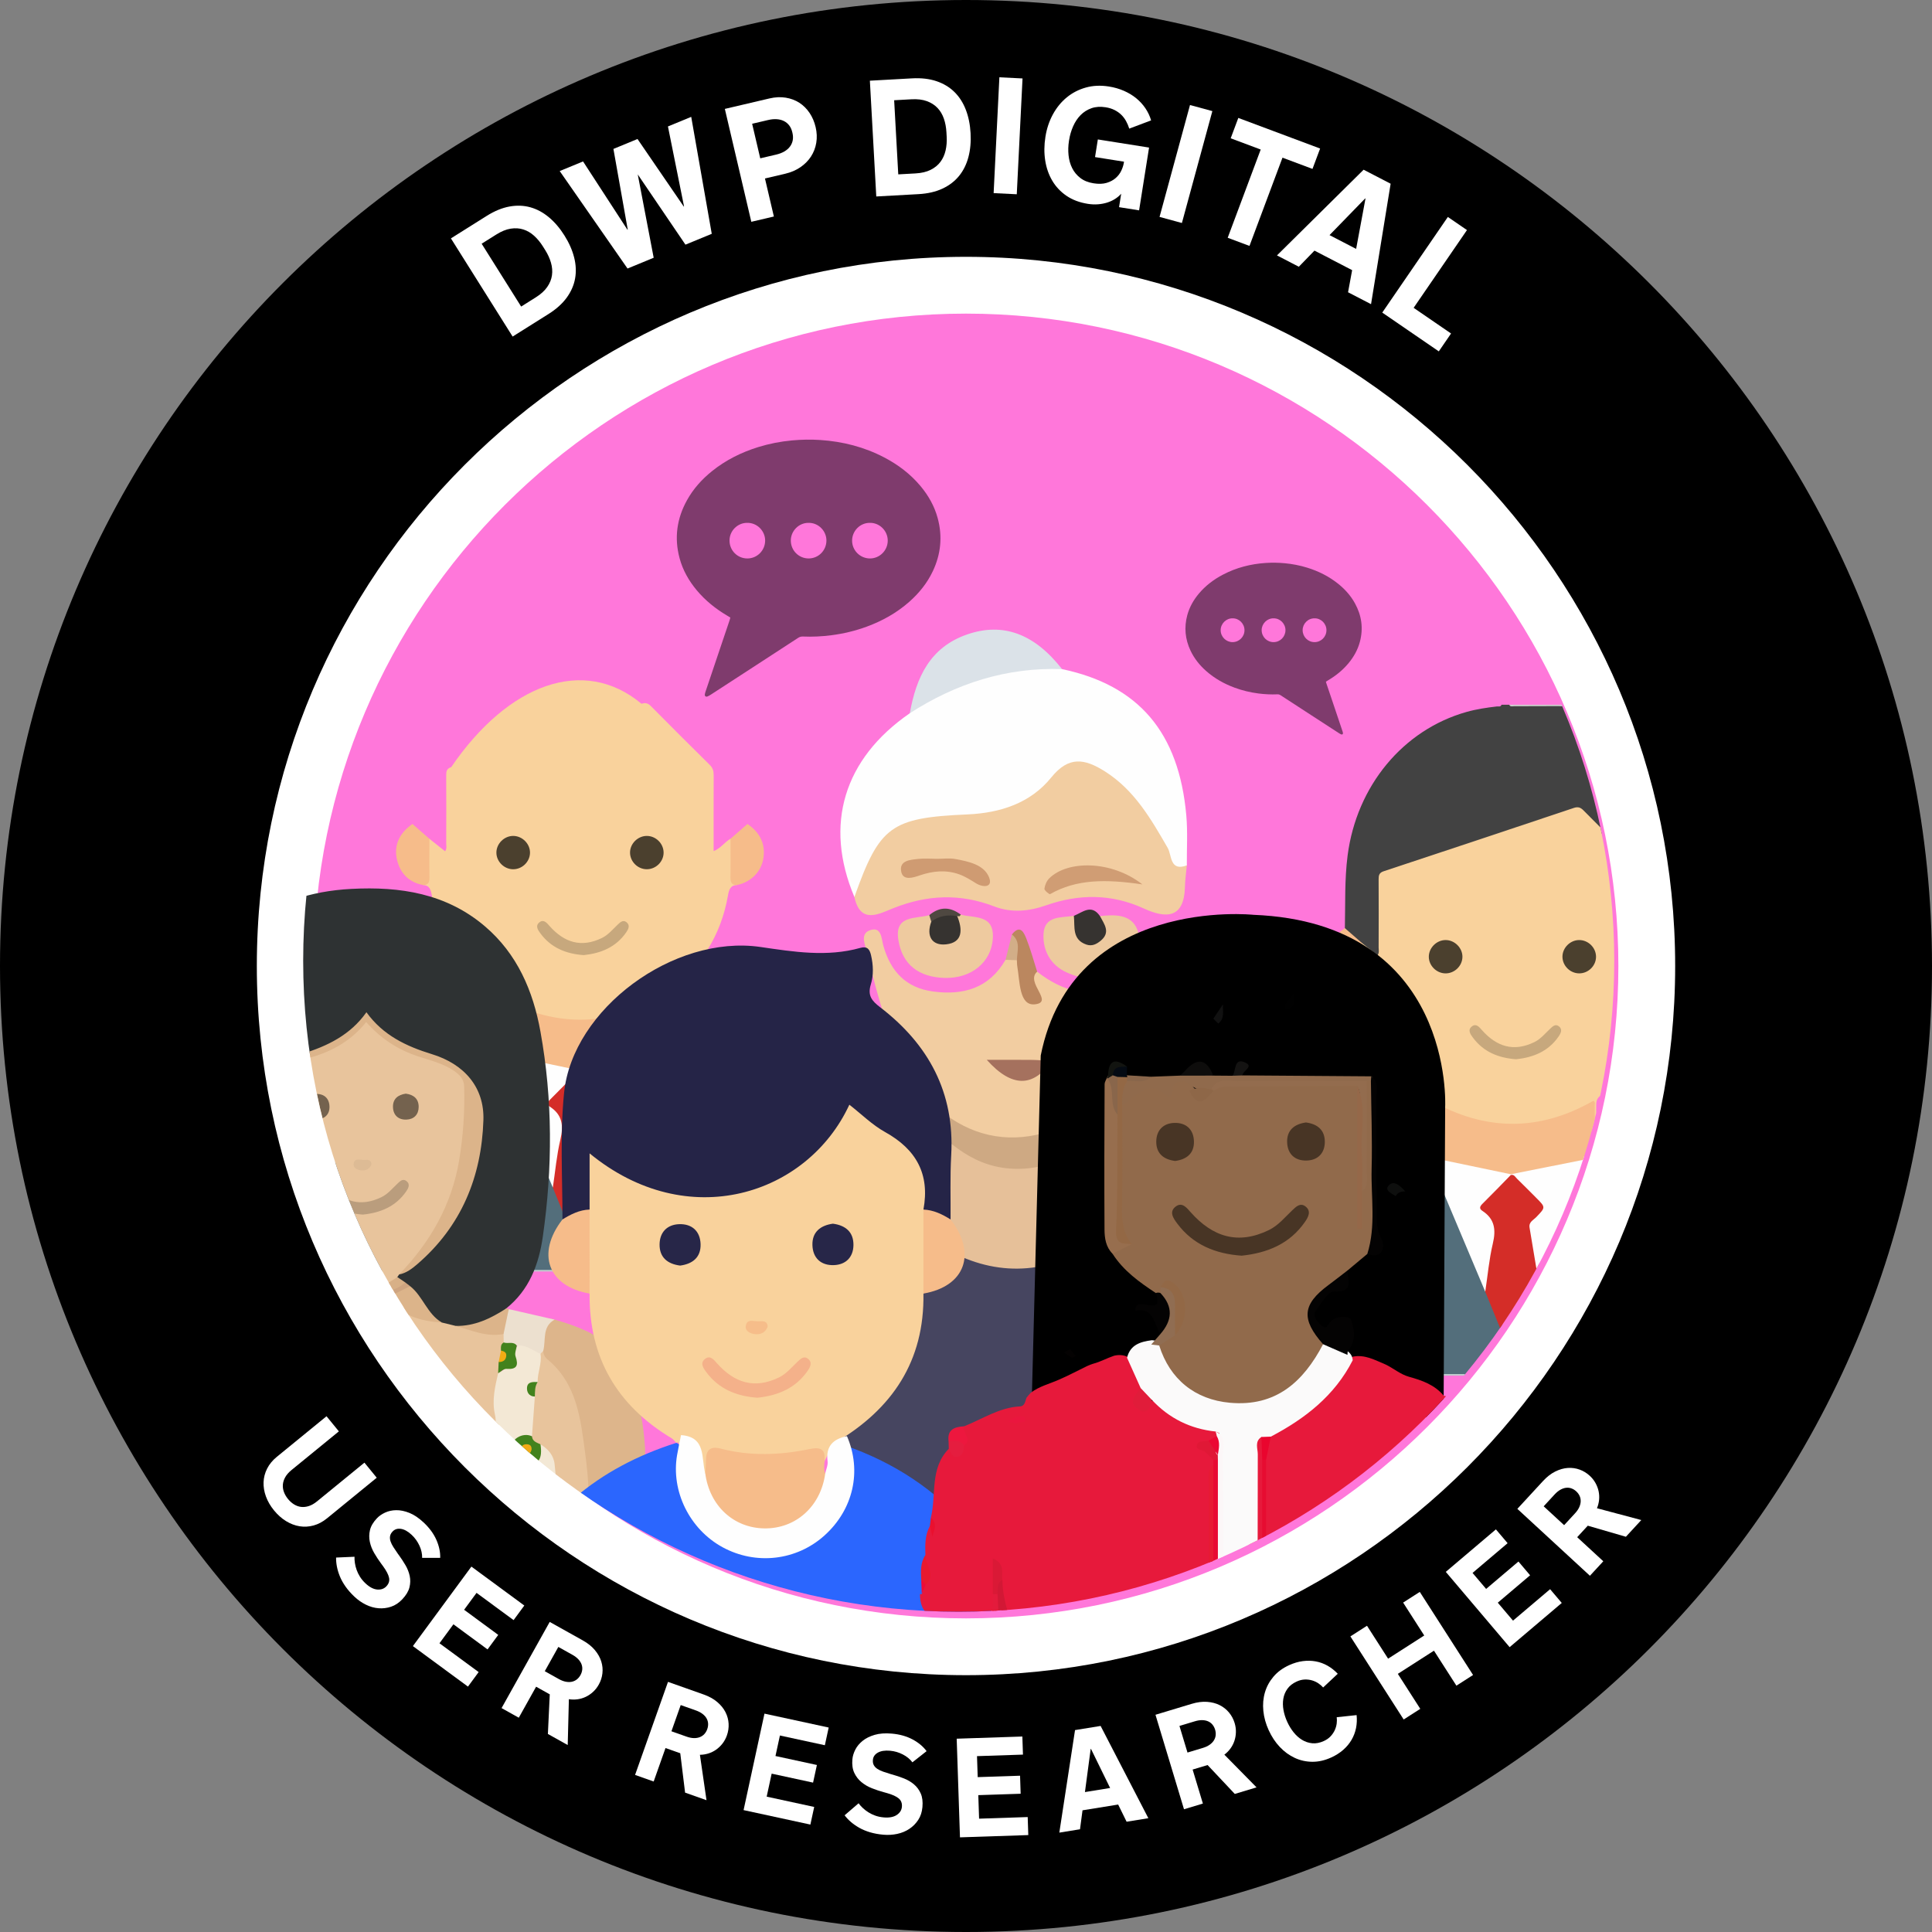 <?xml version="1.0" encoding="UTF-8" standalone="no"?><!DOCTYPE svg PUBLIC "-//W3C//DTD SVG 1.1//EN" "http://www.w3.org/Graphics/SVG/1.1/DTD/svg11.dtd"><svg width="100%" height="100%" viewBox="0 0 460 460" version="1.1" xmlns="http://www.w3.org/2000/svg" xmlns:xlink="http://www.w3.org/1999/xlink" xml:space="preserve" style="fill-rule:evenodd;clip-rule:evenodd;stroke-linejoin:round;stroke-miterlimit:1.414;"><rect x="0" y="0" width="460" height="460" fill="#808080" stroke="none"/><rect id="Artboard1" x="0" y="0" width="460" height="460" style="fill:none;"/><path d="M460,229.998c0,127.027 -102.975,230.002 -229.998,230.002c-127.027,0 -230.002,-102.975 -230.002,-230.002c0,-127.026 102.975,-229.998 230.002,-229.998c127.023,0 229.998,102.972 229.998,229.998" style="fill-rule:nonzero;"/><path d="M392.09,229.998c0,89.52 -72.568,162.089 -162.088,162.089c-89.52,0 -162.092,-72.569 -162.092,-162.089c0,-89.52 72.572,-162.088 162.092,-162.088c89.52,0 162.088,72.568 162.088,162.088" style="fill:#ff77da;fill-rule:nonzero;"/><path d="M230,74.67c-85.649,0 -155.327,69.678 -155.327,155.327c0,85.649 69.678,155.331 155.327,155.331c85.649,0 155.327,-69.682 155.327,-155.331c0,-85.649 -69.678,-155.327 -155.327,-155.327m0,324.181c-93.107,0 -168.85,-75.747 -168.85,-168.854c0,-93.103 75.743,-168.85 168.85,-168.85c93.107,0 168.85,75.747 168.85,168.85c0,93.107 -75.743,168.854 -168.85,168.854" style="fill:#fff;fill-rule:nonzero;"/><g><clipPath id="_clip1"><path d="M72.186,228.775c0,85.584 69.877,154.968 156.081,154.968c86.2,0 156.077,-69.384 156.077,-154.968c0,-85.585 -69.877,-154.969 -156.077,-154.969c-86.204,0 -156.081,69.384 -156.081,154.969Z"/></clipPath><g clip-path="url(#_clip1)"><path d="M74.118,302.366l0,-2.59c0.423,-2.228 0.308,-4.496 0.511,-6.741c0.774,-8.611 4.246,-16.089 9.564,-22.75c7.999,-10.017 18.642,-15.981 30.728,-19.632c1.048,-0.318 2.14,-0.632 3.252,-0.182c0.19,0.047 0.362,0.135 0.514,0.257c2.573,4.226 3.996,8.962 5.964,13.459c2.116,4.841 4.094,9.746 6.119,14.628c0.507,1.231 0.531,2.674 1.579,3.672c1.721,4.53 3.682,8.962 5.697,13.817c2.332,-4.906 3.938,-9.72 6.122,-14.284c1.4,-3.455 2.766,-6.92 4.209,-10.355c2.587,-6.16 5.18,-12.316 7.692,-18.51c0.348,-0.859 0.882,-1.606 1.372,-2.383c0.146,-0.136 0.311,-0.23 0.501,-0.288c1.24,-0.493 2.44,-0.101 3.607,0.254c10.839,3.313 20.589,8.496 28.256,17.019c7.205,8.005 11.681,17.231 11.908,28.239c0.033,1.714 0.145,3.435 0.152,5.156c-0.105,0.483 0.284,1.139 -0.487,1.386c-42.189,0.027 -84.378,0.007 -126.563,0.01c-0.254,0.014 -0.484,-0.047 -0.697,-0.182" style="fill:#536e7b;fill-rule:nonzero;"/><path d="M74.467,302.421c0.862,-0.017 1.724,-0.054 2.587,-0.054c40.67,0 81.341,0 122.012,-0.004c0.862,0 1.724,-0.023 2.586,-0.037c0.213,0.122 0.224,0.257 0.031,0.409l-127.195,0c-0.109,-0.064 -0.149,-0.132 -0.119,-0.203c0.031,-0.074 0.064,-0.111 0.098,-0.111" style="fill:#c0cace;fill-rule:nonzero;"/><path d="M201.682,302.736c-0.011,-0.136 -0.021,-0.274 -0.031,-0.409c0.031,-0.484 0.064,-0.964 0.095,-1.447c0.101,-0.007 0.203,-0.004 0.304,0.006c-0.243,0.592 0.47,1.376 -0.368,1.85" style="fill:#eef1f2;fill-rule:nonzero;"/><path d="M74.467,302.421c0.014,0.105 0.021,0.209 0.021,0.314c-0.318,0.071 -0.44,-0.05 -0.369,-0.368c0.118,0 0.233,0.017 0.348,0.054" style="fill:#edeff0;fill-rule:nonzero;"/><path d="M102.242,199.711c1.234,0.983 2.464,1.964 3.736,2.978c0.463,-0.673 0.263,-1.298 0.263,-1.876c0.021,-5.416 0.031,-10.836 -0.003,-16.252c-0.004,-0.95 0.135,-1.562 1.193,-1.91c13.513,-19.815 31.546,-26.576 45.31,-15.088c0.973,-0.325 1.578,-0.109 2.268,0.588c4.632,4.682 9.287,9.344 13.98,13.966c0.733,0.723 0.943,1.477 0.936,2.451c-0.027,5.967 -0.013,11.938 -0.013,18.077c1.697,-0.652 2.606,-2.154 4.016,-2.941c0.805,0.412 0.788,1.183 0.818,1.92c0.058,1.535 0.044,3.073 0.024,4.611c-0.024,1.542 -0.01,3.067 0.727,4.48c-1.623,0.057 -1.931,1.133 -2.171,2.498c-1.66,9.483 -6.423,17.077 -14.172,22.77c-0.872,0.639 -1.102,1.312 -1.102,2.309c0.003,4.185 -0.061,8.371 -0.102,12.556l-0.118,0.092c-0.128,0.189 -0.301,0.24 -0.51,0.152c-0.65,-0.589 -0.437,-1.373 -0.443,-2.086c-0.024,-2.894 0.02,-5.792 -0.021,-8.685c-0.02,-1.569 -0.179,-1.616 -1.555,-0.937c-11.474,5.659 -22.959,5.653 -34.433,0.003c-1.376,-0.676 -1.538,-0.625 -1.559,0.944c-0.04,2.894 0.004,5.791 -0.023,8.685c-0.004,0.71 0.213,1.501 -0.453,2.079c-0.213,0.074 -0.389,0.02 -0.524,-0.159l-0.061,-0.057c-0.044,-4.169 -0.129,-8.341 -0.108,-12.513c0.006,-1.092 -0.315,-1.774 -1.211,-2.434c-7.711,-5.69 -12.431,-13.276 -14.108,-22.715c-0.24,-1.366 -0.524,-2.438 -2.143,-2.505c1.234,-2.698 0.51,-5.565 0.73,-8.351c0.071,-0.936 -0.247,-2.018 0.832,-2.65" style="fill:#f9d29c;fill-rule:nonzero;"/><path d="M144.682,282.538c-2.102,5.112 -4.209,10.227 -6.311,15.338c-0.18,0.034 -0.359,0.068 -0.538,0.098c-2.069,-5.071 -4.138,-10.145 -6.207,-15.216c-0.883,-3.347 0.297,-6.556 0.676,-9.815c0.085,-0.723 0.135,-1.467 0.338,-2.177c0.673,-2.353 0.443,-4.344 -1.646,-6.062c-1.515,-1.244 -1.451,-2.427 -0.068,-3.776c2.187,-2.137 4.027,-4.649 6.721,-6.241c1.116,-0.186 1.873,0.5 2.573,1.173c1.683,1.626 3.354,3.269 4.963,4.97c1.366,1.45 1.528,2.586 0.054,3.803c-2.144,1.772 -2.269,3.787 -1.718,6.255c0.565,2.511 0.805,5.094 1.251,7.637c0.237,1.355 0,2.677 -0.088,4.013" style="fill:#d42d28;fill-rule:nonzero;"/><path d="M144.682,282.538c-0.835,-5.014 -1.663,-10.031 -2.508,-15.045c-0.227,-1.328 0.913,-1.788 1.589,-2.491c2.251,-2.34 2.279,-2.313 -0.007,-4.602c-1.521,-1.518 -3.029,-3.052 -4.571,-4.55c-0.409,-0.402 -0.703,-1.079 -1.484,-0.876c-0.088,-0.216 -0.057,-0.416 0.091,-0.598c0.433,-0.477 1.018,-0.683 1.62,-0.798c5.23,-1.018 10.436,-2.14 15.68,-3.1c0.791,-0.146 1.585,-0.332 2.204,0.419c0.179,0.014 0.359,0.03 0.538,0.044c-4.385,10.531 -8.767,21.066 -13.152,31.597" style="fill:#fefefe;fill-rule:nonzero;"/><path d="M137.716,254.79l-0.014,0.183c-2.234,2.279 -4.445,4.584 -6.717,6.822c-0.663,0.656 -0.866,1.177 -0.02,1.731c2.944,1.931 3.238,4.51 2.464,7.769c-0.889,3.753 -1.224,7.634 -1.802,11.461c-3.269,-7.762 -6.545,-15.521 -9.807,-23.287c-1.19,-2.836 -2.34,-5.686 -3.51,-8.533c0.19,-0.013 0.376,-0.03 0.565,-0.047c0.564,-0.67 1.285,-0.582 2.035,-0.443c4.956,0.916 9.896,1.917 14.825,2.962c0.852,0.179 1.724,0.348 1.981,1.382" style="fill:#fefefe;fill-rule:nonzero;"/><path d="M175.495,210.716c-1.318,0.061 -1.602,-0.656 -1.579,-1.846c0.061,-3.053 0.017,-6.109 0.014,-9.165c1.346,-1.173 2.691,-2.35 4.037,-3.523c3.12,2.099 4.415,5.048 3.729,8.506c-0.595,3.019 -3.013,5.365 -6.201,6.028" style="fill:#f6bc8a;fill-rule:nonzero;"/><path d="M102.242,199.711c-0.004,3.052 -0.051,6.105 0.01,9.158c0.024,1.18 -0.244,1.91 -1.572,1.843c-3.374,-0.66 -5.389,-2.793 -6.163,-6.025c-0.808,-3.391 0.581,-6.373 3.688,-8.496c1.346,1.173 2.691,2.346 4.037,3.52" style="fill:#f6bc8a;fill-rule:nonzero;"/><path d="M137.716,254.79c-5.501,-1.146 -11.001,-2.295 -16.502,-3.441c-0.777,-0.163 -1.558,-0.308 -2.339,-0.46c-0.315,-0.484 -0.392,-1.018 -0.392,-1.582c0.006,-3.98 0.003,-7.955 0.003,-12.178c13.097,7.492 25.981,7.529 38.862,0.176c0.534,0.25 0.348,0.74 0.352,1.129c0.013,3.506 0.003,7.012 0.01,10.514c0,0.683 0,1.359 -0.412,1.948c-6.529,1.298 -13.054,2.596 -19.582,3.894" style="fill:#f6bc8a;fill-rule:nonzero;"/><g><g opacity="0.7"><clipPath id="_clip2"><rect x="118.189" y="199.03" width="8.003" height="7.936"/></clipPath><g clip-path="url(#_clip2)"><path d="M126.192,203.069c-0.044,2.167 -1.934,3.959 -4.115,3.894c-2.103,-0.061 -3.878,-1.859 -3.888,-3.938c-0.013,-2.147 1.863,-4.01 4.023,-3.996c2.161,0.013 4.024,1.903 3.98,4.04" style="fill:#020100;fill-rule:nonzero;"/></g></g></g><g><g opacity="0.7"><clipPath id="_clip3"><rect x="150.008" y="199.029" width="7.993" height="7.935"/></clipPath><g clip-path="url(#_clip3)"><path d="M158.001,202.97c0.023,2.163 -1.823,4.002 -4.01,3.992c-2.18,-0.006 -4.013,-1.856 -3.982,-4.026c0.03,-2.076 1.829,-3.868 3.921,-3.905c2.177,-0.041 4.047,1.772 4.071,3.939" style="fill:#020100;fill-rule:nonzero;"/></g></g></g><g><g opacity="0.2"><clipPath id="_clip4"><rect x="127.89" y="219.292" width="21.803" height="8.118"/></clipPath><g clip-path="url(#_clip4)"><path d="M138.972,227.41c-4.155,-0.297 -7.725,-1.717 -10.271,-5.132c-0.605,-0.811 -1.379,-1.89 -0.189,-2.738c0.997,-0.71 1.738,0.267 2.33,0.936c3.492,3.929 7.545,5.254 12.478,2.85c1.504,-0.733 2.529,-2.021 3.709,-3.134c0.595,-0.564 1.271,-1.271 2.106,-0.645c0.994,0.747 0.463,1.717 -0.064,2.478c-2.445,3.516 -6.005,4.956 -10.099,5.385" style="fill-rule:nonzero;"/></g></g></g><path d="M296.123,327.158l0,-2.59c0.423,-2.228 0.308,-4.496 0.511,-6.741c0.774,-8.611 4.246,-16.089 9.564,-22.749c7.999,-10.017 18.642,-15.981 30.728,-19.632c1.048,-0.318 2.14,-0.633 3.252,-0.183c0.19,0.047 0.362,0.135 0.514,0.257c2.573,4.226 3.996,8.962 5.964,13.459c2.116,4.841 4.094,9.747 6.119,14.629c0.507,1.23 0.531,2.674 1.579,3.671c1.721,4.53 3.682,8.963 5.697,13.817c2.332,-4.905 3.938,-9.719 6.122,-14.284c1.4,-3.455 2.766,-6.92 4.209,-10.355c2.587,-6.16 5.18,-12.316 7.692,-18.51c0.348,-0.858 0.882,-1.606 1.372,-2.383c0.146,-0.135 0.311,-0.23 0.501,-0.287c1.24,-0.494 2.441,-0.102 3.607,0.253c10.839,3.313 20.589,8.496 28.257,17.019c7.204,8.006 11.68,17.232 11.907,28.24c0.034,1.714 0.145,3.435 0.152,5.155c-0.105,0.484 0.284,1.14 -0.487,1.386c-42.189,0.028 -84.378,0.007 -126.563,0.011c-0.254,0.013 -0.484,-0.048 -0.697,-0.183" style="fill:#536e7b;fill-rule:nonzero;"/><path d="M320.209,220.984c0.129,-5.775 -0.094,-11.549 0.653,-17.317c2.143,-16.505 13.161,-29.882 28.304,-34.156c2.373,-0.669 4.797,-1.027 7.241,-1.311c0.386,-0.044 0.896,0.179 1.096,-0.403l1.849,0c2.911,0.409 5.842,0.068 8.76,0.19c1.274,0.05 2.559,-0.166 3.827,0.135c1.152,2.231 2.322,4.452 3.451,6.697c0.376,0.741 0.775,1.278 1.698,1.484c12.752,2.833 19.571,11.15 21.853,23.683c1.268,6.957 0.892,13.983 1.031,20.988c-0.341,2.248 -2.414,2.88 -3.844,4.111c-0.909,0.47 -1.217,1.555 -2.093,2.048c-0.682,0.382 -1.345,1.048 -2.194,0.565c-0.73,-0.416 -0.723,-1.234 -0.733,-1.981c-0.048,-3.939 0.017,-7.881 -0.027,-11.819c-0.082,-6.938 0.767,-4.73 -3.963,-9.575c-3.225,-3.306 -6.555,-6.508 -9.77,-9.821c-1.082,-1.116 -2.12,-1.362 -3.614,-0.862c-14.183,4.736 -28.355,9.503 -42.561,14.169c-1.552,0.51 -2.123,1.342 -2.103,2.945c0.061,4.8 0.048,9.604 0.007,14.408c-0.01,0.95 0.247,2.171 -0.913,2.583c-1.126,0.399 -1.927,-0.537 -2.708,-1.22c-0.504,-0.44 -0.73,-1.156 -1.399,-1.437c-1.431,-1.231 -3.496,-1.866 -3.848,-4.104" style="fill:#424242;fill-rule:nonzero;"/><path d="M296.472,327.213c0.862,-0.017 1.725,-0.054 2.587,-0.054c40.671,0 81.341,0 122.012,-0.003c0.862,0 1.724,-0.024 2.587,-0.037c0.213,0.121 0.223,0.256 0.03,0.409l-127.195,0c-0.109,-0.065 -0.149,-0.132 -0.119,-0.203c0.031,-0.075 0.065,-0.112 0.098,-0.112" style="fill:#c0cace;fill-rule:nonzero;"/><path d="M371.939,168.122c-3.827,0.013 -7.658,0.034 -11.485,0.034c-0.388,0 -0.879,0.186 -1.105,-0.359l12.573,0c0.02,0.108 0.027,0.217 0.017,0.325" style="fill:#ccc;fill-rule:nonzero;"/><path d="M296.472,327.213c0.014,0.105 0.021,0.21 0.021,0.315c-0.318,0.071 -0.44,-0.051 -0.369,-0.369c0.118,0 0.233,0.017 0.348,0.054" style="fill:#edeff0;fill-rule:nonzero;"/><path d="M324.247,224.503c1.234,0.984 2.464,1.964 3.735,2.979c0.463,-0.673 0.264,-1.299 0.264,-1.877c0.02,-5.419 0.03,-10.835 -0.003,-16.251c-0.004,-0.95 0.135,-1.562 1.193,-1.91c15.116,-4.997 30.218,-10.031 45.309,-15.089c0.974,-0.324 1.579,-0.108 2.269,0.589c4.632,4.682 9.287,9.344 13.979,13.966c0.734,0.723 0.944,1.477 0.937,2.451c-0.027,5.967 -0.014,11.937 -0.014,18.077c1.698,-0.653 2.607,-2.154 4.017,-2.942c0.804,0.413 0.787,1.184 0.815,1.921c0.06,1.535 0.047,3.073 0.027,4.611c-0.024,1.542 -0.011,3.066 0.726,4.48c-1.622,0.057 -1.93,1.132 -2.17,2.498c-1.66,9.483 -6.424,17.076 -14.172,22.77c-0.873,0.639 -1.102,1.311 -1.102,2.309c0.003,4.185 -0.061,8.371 -0.102,12.556l-0.118,0.091c-0.129,0.19 -0.301,0.24 -0.511,0.152c-0.649,-0.588 -0.436,-1.372 -0.443,-2.086c-0.023,-2.894 0.021,-5.791 -0.02,-8.685c-0.02,-1.568 -0.179,-1.616 -1.555,-0.936c-11.474,5.659 -22.959,5.652 -34.433,0.003c-1.376,-0.676 -1.539,-0.625 -1.559,0.943c-0.04,2.894 0.004,5.792 -0.024,8.686c-0.003,0.71 0.213,1.501 -0.453,2.079c-0.213,0.074 -0.388,0.02 -0.524,-0.159l-0.06,-0.058c-0.044,-4.168 -0.129,-8.34 -0.109,-12.512c0.007,-1.092 -0.314,-1.775 -1.21,-2.434c-7.712,-5.69 -12.431,-13.276 -14.108,-22.716c-0.24,-1.365 -0.524,-2.437 -2.143,-2.505c1.234,-2.698 0.51,-5.565 0.73,-8.35c0.071,-0.937 -0.247,-2.019 0.832,-2.651" style="fill:#f9d29c;fill-rule:nonzero;"/><path d="M366.688,307.33c-2.103,5.112 -4.21,10.227 -6.312,15.339c-0.18,0.034 -0.359,0.067 -0.538,0.098c-2.069,-5.071 -4.138,-10.146 -6.207,-15.217c-0.882,-3.347 0.297,-6.556 0.676,-9.815c0.085,-0.723 0.135,-1.467 0.338,-2.177c0.673,-2.353 0.443,-4.344 -1.646,-6.062c-1.515,-1.244 -1.451,-2.427 -0.068,-3.776c2.188,-2.137 4.027,-4.648 6.721,-6.241c1.116,-0.186 1.873,0.501 2.573,1.173c1.684,1.626 3.354,3.27 4.963,4.97c1.366,1.45 1.528,2.586 0.054,3.803c-2.143,1.772 -2.268,3.787 -1.717,6.255c0.564,2.512 0.804,5.095 1.25,7.637c0.237,1.356 0,2.678 -0.087,4.013" style="fill:#d42d28;fill-rule:nonzero;"/><path d="M366.688,307.33c-0.835,-5.017 -1.664,-10.031 -2.509,-15.044c-0.226,-1.329 0.913,-1.789 1.589,-2.492c2.252,-2.34 2.279,-2.313 -0.007,-4.601c-1.521,-1.518 -3.029,-3.053 -4.571,-4.551c-0.409,-0.402 -0.703,-1.078 -1.484,-0.875c-0.088,-0.217 -0.057,-0.416 0.092,-0.599c0.432,-0.477 1.017,-0.683 1.619,-0.798c5.23,-1.017 10.436,-2.14 15.68,-3.1c0.791,-0.145 1.586,-0.331 2.204,0.419c0.179,0.014 0.359,0.031 0.538,0.044c-4.385,10.531 -8.767,21.066 -13.151,31.597" style="fill:#fefefe;fill-rule:nonzero;"/><path d="M359.721,279.583l-0.014,0.182c-2.234,2.279 -4.445,4.585 -6.717,6.823c-0.663,0.655 -0.866,1.176 -0.021,1.731c2.945,1.93 3.239,4.51 2.465,7.769c-0.889,3.752 -1.224,7.633 -1.802,11.46c-3.269,-7.762 -6.545,-15.521 -9.808,-23.286c-1.19,-2.837 -2.339,-5.687 -3.509,-8.533c0.189,-0.014 0.375,-0.031 0.565,-0.048c0.564,-0.669 1.284,-0.581 2.035,-0.443c4.956,0.917 9.895,1.917 14.825,2.962c0.852,0.179 1.724,0.348 1.981,1.383" style="fill:#fefefe;fill-rule:nonzero;"/><path d="M324.247,224.503c-0.004,3.053 -0.051,6.106 0.01,9.159c0.023,1.18 -0.244,1.91 -1.572,1.842c-3.374,-0.659 -5.389,-2.792 -6.164,-6.024c-0.808,-3.391 0.582,-6.373 3.689,-8.496c1.345,1.173 2.691,2.346 4.037,3.519" style="fill:#f6bc8a;fill-rule:nonzero;"/><path d="M359.721,279.583c-5.501,-1.146 -11.001,-2.296 -16.502,-3.442c-0.777,-0.162 -1.558,-0.308 -2.339,-0.46c-0.315,-0.483 -0.393,-1.017 -0.393,-1.582c0.007,-3.979 0.004,-7.955 0.004,-12.178c13.097,7.492 25.981,7.529 38.862,0.18c0.534,0.246 0.348,0.737 0.352,1.125c0.013,3.506 0.003,7.012 0.01,10.515c0,0.683 0,1.359 -0.413,1.947c-6.528,1.298 -13.053,2.596 -19.581,3.895" style="fill:#f6bc8a;fill-rule:nonzero;"/><g><g opacity="0.7"><clipPath id="_clip5"><rect x="340.194" y="223.822" width="8.002" height="7.936"/></clipPath><g clip-path="url(#_clip5)"><path d="M348.197,227.861c-0.044,2.167 -1.934,3.959 -4.115,3.895c-2.103,-0.061 -3.877,-1.86 -3.888,-3.939c-0.013,-2.147 1.863,-4.01 4.024,-3.996c2.16,0.013 4.023,1.903 3.979,4.04" style="fill:#020100;fill-rule:nonzero;"/></g></g></g><g><g opacity="0.7"><clipPath id="_clip6"><rect x="372.014" y="223.822" width="7.992" height="7.935"/></clipPath><g clip-path="url(#_clip6)"><path d="M380.006,227.762c0.023,2.164 -1.823,4.003 -4.01,3.993c-2.181,-0.007 -4.013,-1.856 -3.983,-4.027c0.031,-2.076 1.829,-3.868 3.922,-3.905c2.177,-0.04 4.047,1.772 4.071,3.939" style="fill:#020100;fill-rule:nonzero;"/></g></g></g><g><g opacity="0.2"><clipPath id="_clip7"><rect x="349.894" y="244.085" width="21.803" height="8.118"/></clipPath><g clip-path="url(#_clip7)"><path d="M360.977,252.203c-4.155,-0.298 -7.725,-1.717 -10.27,-5.132c-0.606,-0.811 -1.38,-1.89 -0.19,-2.738c0.998,-0.71 1.738,0.267 2.33,0.936c3.492,3.928 7.546,5.254 12.478,2.85c1.505,-0.734 2.529,-2.022 3.709,-3.134c0.595,-0.565 1.271,-1.271 2.106,-0.646c0.994,0.747 0.463,1.718 -0.064,2.478c-2.444,3.516 -6.004,4.957 -10.099,5.386" style="fill-rule:nonzero;"/></g></g></g><path d="M146.499,302.537c3.025,-5.068 6.998,-9.273 12.779,-10.812c15.548,-4.141 31.188,-7.944 46.79,-11.88c5.616,1.694 8.192,7.063 12.452,10.433c17.316,13.696 33.723,13.152 49.518,-2.187c3.202,-3.104 5.957,-6.792 10.47,-8.242c15.538,3.921 31.087,7.789 46.604,11.795c4.47,1.153 7.729,4.294 10.856,7.512c0.369,0.991 0.74,1.982 1.109,2.975c-0.216,19.602 -0.216,19.602 -20.221,19.602c-53.916,111.566 -113.699,-0.003 -170.547,-0.003c0.065,-6.397 0.125,-12.796 0.19,-19.193" style="fill:#464560;fill-rule:nonzero;"/><path d="M203.428,213.573c-7.272,-17.232 -2.553,-32.885 13.195,-43.757c7.752,-9.257 25.991,-14.545 36.249,-10.505c18.232,3.844 27.824,15.048 29.582,34.836c0.351,3.939 0.101,7.928 0.128,11.894c-3.6,3.779 -4.605,-0.365 -5.639,-2.211c-2.698,-4.798 -5.477,-9.517 -9.115,-13.642c-6.795,-7.708 -10.612,-7.928 -18.601,-1.525c-5.396,4.324 -11.552,7.235 -18.51,7.012c-11.988,-0.382 -21.109,3.124 -24.622,15.751c-0.341,1.224 -1.166,2.194 -2.667,2.147" style="fill:#fefefe;fill-rule:nonzero;"/><path d="M216.926,257.061c-5.128,-9.493 -8.046,-19.767 -10.453,-30.194c-0.396,-1.724 -1.812,-4.412 0.541,-5.331c2.911,-1.143 2.843,2.011 3.32,3.688c1.737,6.096 5.395,9.991 11.836,10.849c7.241,0.964 13.344,-0.794 17.238,-7.542c0.839,-0.879 1.819,-0.923 2.877,-0.501c2.215,1.643 0.994,4.635 2.583,6.339c-0.175,1.19 1.43,0.298 0.43,0.322c-0.22,0.006 -0.237,-0.22 -0.234,-0.677c0,-1.345 -0.551,-3.039 1.873,-2.664c6.109,4.794 12.78,6.512 20.234,3.591c4.335,-1.694 6.421,-5.328 7.817,-9.477c0.639,-1.886 -0.085,-5.409 3.465,-4.168c3.009,1.048 1.095,3.827 0.649,5.794c-2.502,10.975 -6.339,21.475 -11.542,31.469c-5.639,12.15 -16.157,15.038 -28.077,13.79c-9.919,-1.034 -19.257,-3.989 -22.557,-15.288" style="fill:#f2cda1;fill-rule:nonzero;"/><path d="M203.428,213.573c6.011,-16.938 8.715,-18.865 26.951,-19.666c7.746,-0.341 14.967,-2.664 19.913,-8.79c4.175,-5.173 7.965,-4.496 12.776,-1.454c7.059,4.466 10.974,11.326 14.974,18.25c0.98,1.7 0.449,5.656 4.54,4.128c-0.155,1.704 -0.412,3.401 -0.453,5.105c-0.179,7.627 -4.551,7.563 -9.797,5.159c-7.705,-3.533 -15.457,-3.489 -23.264,-0.747c-4.161,1.463 -8.313,1.812 -12.363,0.253c-8.111,-3.124 -15.971,-2.772 -23.994,0.419c-3.435,1.37 -7.846,3.925 -9.283,-2.657" style="fill:#f2cda1;fill-rule:nonzero;"/><path d="M278.507,279.848c-0.419,0.608 -0.791,1.257 -1.268,1.819c-23.706,27.796 -48.68,27.154 -71.172,-1.823c4.29,-1.643 8.557,-3.316 10.852,-7.752c1.687,-2.258 -1.119,-6.204 1.846,-7.353c2.958,-1.143 4.463,2.559 6.488,4.175c12.258,9.815 21.955,10.004 34.301,0.406c6.684,-5.2 6.779,-5.166 8.094,2.779c2.302,4.432 6.542,6.143 10.859,7.749" style="fill:#e6c099;fill-rule:nonzero;"/><path d="M267.647,272.1c-1.808,-1.086 -0.936,-3.253 -2.17,-5.166c-6.816,5.686 -13.442,11.386 -23.243,11.363c-10.146,-0.021 -16.373,-6.082 -22.841,-12.597c-2.302,1.562 0.048,4.993 -2.474,6.393c0.003,-5.011 0.006,-10.021 0.006,-15.031c13.426,17.817 31.824,18.361 50.638,1.494c0.027,4.517 0.057,9.03 0.084,13.544" style="fill:#cea983;fill-rule:nonzero;"/><path d="M252.87,159.311c-13.229,-0.456 -25.211,3.395 -36.249,10.505c1.518,-8.469 4.747,-15.691 13.675,-18.767c8.49,-2.925 15.961,-0.193 22.574,8.262" style="fill:#dbe2e8;fill-rule:nonzero;"/><path d="M228.778,217.785c3.347,0.858 8.039,-0.095 7.603,5.781c-0.412,5.575 -5.132,9.466 -11.518,9.27c-5.96,-0.186 -10.021,-3.006 -10.974,-9.088c-0.93,-5.926 4.097,-4.919 7.373,-5.859c0.535,0.406 0.94,0.913 1.248,1.501c0.571,1.038 0.838,2.742 2.238,2.58c2.383,-0.281 1.271,-2.874 2.228,-4.189c0.602,-0.443 1.203,-0.416 1.802,0.004" style="fill:#eeca9f;fill-rule:nonzero;"/><path d="M261.903,218.123c3.53,-0.392 7.435,-0.497 8.899,3.239c1.213,3.09 -0.301,6.474 -2.952,8.665c-4.243,3.513 -9.101,3.719 -13.969,1.464c-3.739,-1.738 -5.595,-5.125 -5.43,-9.05c0.193,-4.5 4.206,-3.898 7.232,-4.385c2.052,2.048 4.067,7.414 6.22,0.067" style="fill:#edc99f;fill-rule:nonzero;"/><path d="M246.939,231.351c-2.928,2.576 4.186,7.289 -0.571,7.776c-3.736,0.378 -3.54,-5.501 -4.152,-9.013c-0.084,-0.491 -0.067,-0.998 -0.098,-1.498c-1.886,-1.748 0.298,-4.29 -1.193,-6.119c1.981,-2.482 2.863,-0.477 3.462,1.031c1.01,2.546 1.717,5.21 2.552,7.823" style="fill:#bb875f;fill-rule:nonzero;"/><path d="M261.903,218.123c1.015,1.927 2.594,3.848 0.17,5.856c-0.974,0.808 -2.053,1.379 -3.391,0.926c-3.5,-1.19 -2.719,-4.249 -2.999,-6.849c2.082,-0.835 4.178,-2.898 6.22,0.067" style="fill:#363330;fill-rule:nonzero;"/><path d="M228.778,217.785l-0.348,0.385l-0.518,-0.051c-1.849,1.417 -3.817,2.292 -6.176,1.339l-0.474,-1.569c2.475,-2.072 4.984,-2.021 7.516,-0.104" style="fill:#4f4841;fill-rule:nonzero;"/><path d="M240.925,222.498c2.18,1.69 1.227,3.993 1.196,6.119c-0.906,-0.027 -1.808,-0.057 -2.711,-0.084c0.504,-2.012 1.011,-4.023 1.515,-6.035" style="fill:#d2ae88;fill-rule:nonzero;"/><path d="M234.949,252.343c4.432,0 7.644,-0.03 10.856,0.014c1.467,0.02 2.934,0.182 4.564,0.291c-4.324,6.234 -9.436,6.389 -15.42,-0.305" style="fill:#a5715e;fill-rule:nonzero;"/><path d="M271.994,210.573c-8.817,-1.292 -15.724,-1.251 -21.979,2.315c-0.176,0.099 -1.396,-0.902 -1.345,-1.288c0.111,-0.868 0.534,-1.862 1.153,-2.474c4.364,-4.324 14.804,-4.321 22.171,1.447" style="fill:#d09d74;fill-rule:nonzero;"/><path d="M223.044,204.481c1.481,0.007 3.006,-0.216 4.439,0.051c3.155,0.588 6.843,1.349 8.03,4.405c0.902,2.319 -1.342,2.495 -3.212,1.325c-1.251,-0.781 -2.529,-1.589 -3.905,-2.082c-3.141,-1.129 -6.268,-0.822 -9.422,0.253c-1.532,0.524 -3.942,1.342 -4.395,-0.882c-0.544,-2.668 2.099,-2.833 4.02,-3.043c1.467,-0.162 2.961,-0.034 4.445,-0.027" style="fill:#cf9b72;fill-rule:nonzero;"/><path d="M221.734,219.458c1.843,-1.441 3.939,-1.714 6.177,-1.336c1.278,3.128 1.406,6.295 -2.674,6.725c-3.361,0.351 -4.757,-2.002 -3.503,-5.389" style="fill:#363330;fill-rule:nonzero;"/><path d="M53.402,310.933c-5.971,-4.835 -7.597,-11.657 -8.428,-18.767c-1.955,-16.654 -2.282,-33.318 1.595,-49.742c4.588,-19.419 17.219,-29.74 37.111,-30.782c11.569,-0.608 22.58,1.069 31.783,8.915c7.701,6.569 11.461,15.363 13.209,25.028c2.934,16.211 2.911,32.507 0.578,48.802c-0.96,6.704 -3.236,12.752 -8.729,17.154c-2.867,4.196 -7.272,4.72 -11.799,4.953c-1.194,-0.118 -2.323,-0.48 -3.439,-0.906c-3.989,-1.602 -5.219,-5.71 -7.802,-8.594c-0.426,-0.423 -0.91,-0.771 -1.407,-1.109c-0.717,-0.564 -1.596,-0.974 -1.896,-1.947c0.081,-0.511 0.392,-0.866 0.794,-1.156c11.059,-6.448 15.656,-17.063 18.537,-28.774c0.865,-3.516 1.166,-7.063 0.318,-10.643c-1.288,-5.45 -4.524,-9.236 -9.838,-10.961c-5.812,-1.883 -11.387,-4.09 -15.684,-8.651c-0.886,-0.936 -1.477,-0.561 -2.194,0.186c-4.091,4.256 -9.334,6.42 -14.818,8.181c-4.226,1.356 -7.583,3.79 -9.341,8.047c-1.853,3.891 -2.042,7.995 -1.268,12.12c1.39,7.411 3.864,14.422 8.297,20.629c0.706,0.994 1.538,1.931 1.717,3.205c-0.565,3.439 0.034,4.115 3.83,4.318c2.015,0.818 4.139,1.535 4.017,4.33c-0.301,0.65 -0.812,1.011 -1.522,1.099c-1.707,-0.47 -3.465,-0.595 -5.192,-1.2c-1.748,-0.615 -2.955,1.623 -1.809,3.759c1.173,2.195 0.744,4.196 0.182,6.323c-5.203,3.34 -13.594,1.433 -16.802,-3.817" style="fill:#2e3233;fill-rule:nonzero;"/><path d="M53.402,310.933c4.483,3.252 9.135,5.889 14.984,4.03c0.615,-0.197 1.159,-0.606 1.737,-0.917c2.032,-2.904 3.138,-6.569 6.738,-8.181c0.828,-0.014 1.626,0.108 2.377,0.48c4.067,2.65 8.557,2.725 13.155,2.14c3.668,3.347 8.222,4.933 12.826,6.407c1.096,0.267 2.191,0.534 3.29,0.801c3.817,0.605 7.718,0.669 11.461,1.758c0.534,0.534 0.618,1.197 0.564,1.907c-0.149,0.814 -0.348,1.626 -0.426,2.457c-0.108,0.998 -0.581,1.921 -0.547,2.945c-0.034,0.876 -0.061,1.751 -0.19,2.624c-0.422,3.319 -0.96,6.599 -0.605,10c0.436,4.168 -0.818,5.703 -4.905,6.525c-5.596,1.122 -11.049,2.786 -16.563,4.219c-2.681,-0.003 -5.362,0.108 -8.046,0.088c-6.867,0.46 -13.598,-0.22 -20.187,-2.262c-2.884,-0.896 -5.849,-1.467 -8.82,-2.001c-1.975,-0.355 -3.696,-1.079 -3.841,-3.489c-0.013,-0.561 -0.017,-1.123 -0.01,-1.684c-0.003,-0.72 0,-1.443 -0.034,-2.164c-0.044,-0.916 -0.49,-1.747 -0.578,-2.653c-0.193,-6.049 -1.383,-11.948 -2.566,-17.854c-0.301,-1.495 -0.899,-3.046 0.118,-4.527c0.034,-0.217 0.058,-0.433 0.068,-0.649" style="fill:#e8c49c;fill-rule:nonzero;"/><path d="M53.333,311.582c1.468,7.593 3.594,15.092 3.344,22.938c-0.761,1.894 -1.511,3.787 0.666,5.312c-0.044,1.403 0.013,2.498 1.913,2.843c10.129,1.836 19.937,5.74 30.515,4.591c0.68,1.329 0.835,2.772 0.781,4.219c-0.047,1.234 0.426,1.971 1.637,2.056c1.349,0.091 2.978,1.555 3.992,-0.075c1.025,-1.643 2.769,-3.451 0.917,-5.669c0.104,-0.582 0.334,-1.021 0.987,-1.173c5.182,-1.214 10.355,-2.465 15.538,-3.658c3.604,-0.829 4.973,-2.681 4.202,-6.255c-0.73,-3.367 0.051,-6.545 0.774,-9.76c3.084,-1.363 3.04,-4.94 5.021,-7.09c2.39,-0.345 4.145,0.7 5.548,2.522c0.825,2.161 0.246,4.206 -0.521,6.235c-1.724,1.24 -2.319,2.65 -0.642,4.401c0.696,2.817 -0.031,5.511 -0.703,8.206c-0.396,1.044 -1.434,0.855 -2.222,1.183c-1.328,0.551 -2.326,1.579 -1.95,3.049c0.243,0.947 0.743,2.265 2.17,2.134c1.359,-0.122 2.671,-0.457 2.782,-2.266c0.044,-0.74 0.085,-1.636 1.224,-1.639c3.753,2.258 5.413,8.398 3.499,12.914c-1.207,0 -2.413,0 -3.62,0c-1.755,-0.104 -3.354,-1.399 -5.203,-0.662c-0.683,0.659 -1.082,1.592 -1.971,2.045c-14.886,1.481 -29.795,2.634 -44.765,1.958c-3.043,-0.136 -6.157,0.696 -9.152,-0.443c0.203,-0.474 0.612,-0.707 1.058,-0.893c1.251,-0.345 1.846,-1.112 0.751,-2.089c-0.842,-0.747 -2.036,-1.647 -3.189,-0.332c-0.804,0.92 -1.23,2.103 -1.896,3.128c-6.035,-0.66 -12.07,-1.305 -18.104,-1.985c-1.643,-0.182 -3.276,-0.47 -4.916,-0.71c-1.876,-4.229 -0.859,-9.862 2.63,-12.739c1.873,-1.548 2.451,-3.127 2.056,-5.493c-0.416,-2.502 -0.555,-5.078 -0.129,-7.627c0.261,-0.639 0.66,-1.211 1.353,-1.37c1.433,-0.331 2.464,-0.767 2.136,-2.654c-0.267,-1.538 -0.02,-3.096 -2.248,-3.401c-1.051,-0.142 -2.028,-0.872 -2.769,-1.754c-0.98,-2.397 -1.484,-4.943 -2.319,-7.387c3.607,-0.869 7.218,-1.741 10.825,-2.61" style="fill:#f3e8d5;fill-rule:nonzero;"/><path d="M132.058,314.194c7.934,2.292 15.325,5.413 18.317,14.024c1.829,5.263 2.829,10.761 3.198,16.342c0.111,1.67 -0.2,3.439 0.24,5.001c0.767,2.721 0.02,3.82 -2.793,4.097c-3.644,0.358 -7.251,1.062 -10.876,1.616c-1.467,-1.751 -1.609,-3.915 -1.629,-6.014c-0.051,-5.082 -1.19,-9.953 -2.482,-14.812c-0.852,-3.198 -2.322,-6.048 -4.709,-8.354c-1.335,-1.288 -2.16,-2.816 -2.644,-4.574c-0.443,-1.947 0.146,-3.786 0.73,-5.578c0.379,-1.16 0.974,-2.37 2.648,-1.748" style="fill:#ddb58b;fill-rule:nonzero;"/><path d="M129.338,321.639c0.037,0.831 0.405,1.514 1.028,2.031c7.018,5.812 7.873,14.2 8.959,22.324c0.405,3.039 0.737,6.17 0.818,9.28c-2.445,0.443 -4.892,0.886 -7.337,1.325c-0.25,-2.66 -0.466,-5.324 -0.757,-7.978c-0.24,-2.181 -1.575,-3.635 -3.367,-4.74c-1.474,0.216 -2.566,0.023 -2.025,-1.904c0.23,-3.157 0.46,-6.312 0.689,-9.466c-1.01,-1.389 -0.821,-2.549 0.67,-3.455c-0.064,-2.268 1.051,-4.419 0.673,-6.718c-0.234,-0.652 0.088,-0.787 0.649,-0.699" style="fill:#e8c49c;fill-rule:nonzero;"/><path d="M129.338,321.639c-0.217,0.233 -0.433,0.466 -0.649,0.699c-1.85,-0.733 -3.428,-2.261 -5.64,-1.954c-1.105,0.027 -2.457,1.082 -3.117,-0.747c-0.013,-0.673 -0.027,-1.345 -0.04,-2.018c-1.2,-2.313 -0.23,-4.172 1.244,-5.923c3.641,0.831 7.282,1.666 10.92,2.498c-3.066,1.694 -2.018,4.889 -2.718,7.445" style="fill:#ece0cf;fill-rule:nonzero;"/><path d="M121.136,311.694c-0.416,1.974 -0.829,3.949 -1.245,5.927c-4.04,0.794 -7.657,-0.886 -11.383,-1.928c4.51,0.088 8.348,-1.781 12.012,-4.151c0.213,0.013 0.42,0.064 0.616,0.152" style="fill:#dcb48a;fill-rule:nonzero;"/><path d="M123.26,355.261c2.373,-1.315 4.239,-0.392 5.926,1.339c-1.339,1.082 -2.944,0.669 -4.452,0.811c-2.33,0.541 -1.785,-0.882 -1.474,-2.15" style="fill:#42821d;fill-rule:nonzero;"/><path d="M123.26,355.261c0.057,1.014 0.132,2.015 1.474,2.15c-0.808,0.66 -1.779,0.555 -2.725,0.572c0.419,-0.906 0.835,-1.816 1.251,-2.722" style="fill:#e78681;fill-rule:nonzero;"/><path d="M78.218,304.877c0.131,-2.685 -2.854,-2.509 -3.831,-4.176c-2.093,-0.679 -3.641,-1.9 -4.155,-4.158c-5.463,-7.346 -9.155,-15.474 -10.551,-24.548c-0.649,-4.209 -0.747,-8.428 1.535,-12.306c2.674,-4.304 6.579,-6.762 11.4,-8.185c5.067,-1.498 9.855,-3.678 13.394,-7.867c0.839,-0.987 1.518,-0.97 2.441,0.024c3.76,4.047 8.503,6.457 13.75,7.961c1.075,0.308 2.153,0.623 3.174,1.062c4.01,1.728 6.373,4.236 6.204,9.196c-0.412,12.177 -2.096,23.878 -9.29,34.176c-2.019,2.884 -4.334,5.416 -7.252,7.387l-0.44,0.622c-1.193,2.57 -3.742,3.428 -5.95,4.727c-3.607,0.686 -6.748,-0.653 -9.828,-2.255c-0.835,-0.325 -1.186,-0.825 -0.601,-1.66" style="fill:#e8c49c;fill-rule:nonzero;"/><path d="M95.036,303.444c7.38,-7.661 12.499,-16.542 14.274,-27.121c0.977,-5.825 1.379,-11.718 1.203,-17.637c-0.054,-1.792 -1.099,-2.82 -2.448,-3.74c-2.64,-1.798 -5.716,-2.495 -8.675,-3.482c-4.767,-1.592 -8.803,-4.26 -12.208,-8.124c-3.404,4.311 -7.965,6.961 -13.171,8.415c-5.078,1.417 -9.365,3.942 -12.796,7.931c1.886,-4.99 5.997,-7.312 10.734,-8.769c5.997,-1.846 11.457,-4.477 15.298,-9.906c3.935,5.477 9.483,8.11 15.592,9.98c7.765,2.377 12.509,7.945 12.259,15.7c-0.437,13.51 -5.254,25.285 -15.745,34.302c-1.257,1.082 -2.603,2.12 -4.317,2.451" style="fill:#dcb48a;fill-rule:nonzero;"/><path d="M76.874,306.188c-2.928,2.038 -3.55,6.055 -6.748,7.857c-0.447,-2.505 -0.998,-5.001 -1.282,-7.526c-0.088,-0.794 -0.764,-2.333 0.704,-2.454c1.416,-0.122 3.198,-2.083 4.347,0.331c0.734,1.545 2.532,-0.274 3.175,1.193c0.135,0.264 0.061,0.46 -0.196,0.599" style="fill:#303233;fill-rule:nonzero;"/><path d="M105.22,314.892c-5.075,-0.331 -9.72,-1.582 -12.881,-6.011c1.18,-2.066 3.026,-2.799 5.311,-2.654c3.06,2.421 4.057,6.64 7.57,8.665" style="fill:#dcb48a;fill-rule:nonzero;"/><path d="M97.65,306.226c-1.772,0.886 -3.54,1.771 -5.311,2.654c-4.825,1.592 -9.341,1.119 -13.459,-2.015c-0.24,-0.139 -0.321,-0.281 -0.244,-0.423c0.078,-0.142 0.159,-0.213 0.237,-0.213c3.235,1.309 6.515,2.37 10.082,1.951c2.451,-1.102 4.743,-2.63 7.529,-2.85c0.388,0.298 0.777,0.595 1.166,0.896" style="fill:#cea480;fill-rule:nonzero;"/><path d="M70.23,296.544c1.387,1.386 2.773,2.772 4.159,4.155c-0.801,-0.294 -0.203,2.056 -1.511,0.801c-0.393,-0.378 -0.815,-1.112 -1.17,-1.082c-5.169,0.447 -2.259,-2.109 -1.478,-3.874" style="fill:#303233;fill-rule:nonzero;"/><path d="M96.484,305.328c-2.12,1.978 -4.832,2.394 -7.529,2.85c1.548,-1.829 3.735,-2.779 5.642,-4.111c0.629,0.42 1.258,0.842 1.887,1.261" style="fill:#d8b087;fill-rule:nonzero;"/><path d="M78.874,306.23c0.003,0.213 0.003,0.423 0.003,0.636c-0.666,-0.227 -1.335,-0.453 -2.005,-0.677c0.061,-0.202 0.125,-0.402 0.196,-0.601c0.382,-0.237 0.768,-0.474 1.15,-0.71c0.22,0.449 0.436,0.902 0.656,1.352" style="fill:#cd9f7d;fill-rule:nonzero;"/><path d="M97.099,347.796c2.177,0.679 3.806,1.636 1.234,3.756c-0.751,0.618 -0.707,1.193 -0.822,1.947c-0.189,1.237 -1.055,2.235 -2.296,1.924c-1.619,-0.406 -3.167,-1.048 -4.858,-1.271c-0.618,-0.085 -1.396,-0.988 -1.075,-1.481c1.153,-1.772 -0.49,-3.699 0.49,-5.406c2.424,0.446 4.984,-1.021 7.327,0.531" style="fill:#42821d;fill-rule:nonzero;"/><path d="M119.934,319.636c1.007,0.386 2.285,-0.368 3.117,0.751c-0.122,0.848 -0.551,1.802 -0.308,2.525c0.744,2.184 0.362,3.188 -2.164,3.006c-0.632,-0.044 -1.318,0.669 -1.977,1.034c0.044,-0.886 0.084,-1.768 0.128,-2.654c0.683,-0.808 1.633,-1.562 0.551,-2.728c-0.013,-0.724 -0.142,-1.484 0.653,-1.934" style="fill:#42821d;fill-rule:nonzero;"/><path d="M119.282,321.571c0.693,0.135 1.318,0.385 1.258,1.234c-0.085,1.085 -0.798,1.491 -1.809,1.494c0.182,-0.909 0.368,-1.819 0.551,-2.728" style="fill:#f2ac14;fill-rule:nonzero;"/><path d="M126.656,341.976c0.108,1.241 1.146,1.488 2.028,1.907c0.541,3.594 -0.48,5.109 -3.928,4.973c-1.992,-0.077 -2.607,-2.332 -2.921,-3.793c-0.497,-2.326 2.63,-4.158 4.821,-3.087" style="fill:#42821d;fill-rule:nonzero;"/><path d="M78.724,348.182c0.443,0.105 0.926,1.569 1.284,2.492c0.46,1.18 -1.284,2.082 -2.035,2.059c-1.116,-0.037 -2.488,-0.592 -2.522,-2.37c-0.03,-1.664 0.906,-2.086 3.273,-2.181" style="fill:#42821d;fill-rule:nonzero;"/><path d="M128.016,329.055c-0.71,1.059 -0.629,2.269 -0.669,3.456c-1.434,-0.007 -1.954,-1.106 -1.866,-2.147c0.118,-1.417 1.433,-1.342 2.535,-1.309" style="fill:#42821d;fill-rule:nonzero;"/><path d="M108.496,356.656c-0.97,0.061 -1.406,-0.206 -1.132,-1.332c0.334,-1.362 0.994,-2.066 2.444,-1.819c0.984,1.643 0.186,2.543 -1.312,3.151" style="fill:#42821d;fill-rule:nonzero;"/><path d="M108.496,356.656c0.545,-1.007 1.596,-1.802 1.312,-3.151c0.774,0.707 1.846,1.251 1.001,2.63c-0.636,1.038 -1.299,1.424 -2.313,0.521" style="fill:#e36e66;fill-rule:nonzero;"/><path d="M93.776,351.957c-1.001,-0.03 -1.884,-0.338 -1.836,-1.45c0.044,-1.058 0.632,-1.887 1.866,-1.89c1.004,-0.003 1.755,0.45 1.809,1.504c0.064,1.221 -0.734,1.741 -1.839,1.836" style="fill:#f2a819;fill-rule:nonzero;"/><path d="M126.556,345.141c-0.159,0.717 -0.547,1.254 -1.328,1.207c-0.774,-0.048 -1.157,-0.605 -1.143,-1.356c0.014,-0.835 0.575,-1.133 1.325,-1.122c0.812,0.013 1.211,0.436 1.146,1.271" style="fill:#f2aa16;fill-rule:nonzero;"/><path d="M78.261,350.222c-0.226,0.312 -0.361,0.704 -0.578,0.758c-0.568,0.142 -0.76,-0.318 -0.696,-0.761c0.034,-0.226 0.368,-0.558 0.578,-0.568c0.206,-0.01 0.429,0.335 0.696,0.571" style="fill:#f0a21f;fill-rule:nonzero;"/><g><g opacity="0.5"><clipPath id="_clip8"><rect x="93.566" y="260.395" width="6.117" height="6.18"/></clipPath><g clip-path="url(#_clip8)"><path d="M96.62,260.395c1.883,0.246 3.083,1.24 3.063,3.184c-0.02,1.806 -1.129,2.931 -2.921,2.992c-1.927,0.068 -3.141,-1.058 -3.195,-2.978c-0.054,-1.941 1.173,-2.938 3.053,-3.198" style="fill-rule:nonzero;"/></g></g></g><g><g opacity="0.5"><clipPath id="_clip9"><rect x="72.333" y="260.464" width="6.117" height="6.177"/></clipPath><g clip-path="url(#_clip9)"><path d="M75.4,266.64c-1.887,-0.24 -3.094,-1.227 -3.067,-3.174c0.027,-1.795 1.129,-2.938 2.921,-2.999c1.921,-0.064 3.138,1.058 3.195,2.982c0.054,1.944 -1.163,2.941 -3.049,3.191" style="fill-rule:nonzero;"/></g></g></g><g><g opacity="0.2"><clipPath id="_clip10"><rect x="75.13" y="280.926" width="22.189" height="8.262"/></clipPath><g clip-path="url(#_clip10)"><path d="M86.409,289.188c-4.23,-0.304 -7.861,-1.748 -10.45,-5.223c-0.619,-0.828 -1.407,-1.924 -0.197,-2.786c1.018,-0.723 1.769,0.274 2.37,0.95c3.554,3.999 7.681,5.348 12.699,2.904c1.534,-0.747 2.576,-2.059 3.776,-3.191c0.605,-0.575 1.295,-1.295 2.143,-0.656c1.011,0.76 0.474,1.748 -0.067,2.522c-2.485,3.577 -6.109,5.044 -10.274,5.48" style="fill-rule:nonzero;"/></g></g></g><g><g opacity="0.05"><clipPath id="_clip11"><rect x="84.192" y="276.072" width="4.244" height="2.605"/></clipPath><g clip-path="url(#_clip11)"><path d="M88.436,277.245c-0.436,1.065 -1.281,1.505 -2.353,1.424c-0.919,-0.075 -1.971,-0.534 -1.886,-1.484c0.149,-1.684 1.66,-0.933 2.613,-1.015c0.707,-0.06 1.626,-0.091 1.626,1.075" style="fill-rule:nonzero;"/></g></g></g><g><g opacity="0.2"><clipPath id="_clip12"><rect x="367.433" y="-124.531" width="325.269" height="235.556"/></clipPath><g clip-path="url(#_clip12)"><path d="M692.702,2.594l-128.649,108.432l-196.62,-152.217l145.374,-83.34l42.804,30.248l93.273,0.179l4.577,68.969l39.241,27.729Z" style="fill-rule:nonzero;"/></g></g></g><path d="M198.984,343.418c11.755,3.729 21.982,9.825 30.376,19.01c4.443,4.862 7.289,10.612 10.258,16.339c0.199,2.556 -1.738,3.577 -3.469,4.632c-12.942,7.884 -26.674,13.304 -42.101,13.439c-1.058,0.01 -2.197,-0.355 -3.175,0.399l-22.33,0c-3.313,-0.825 -6.738,-0.842 -10.101,-1.109c-12.83,-1.014 -23.872,-6.667 -34.691,-12.955c-1.643,-0.954 -3.35,-2.042 -3.12,-4.406c7.965,-18.046 21.83,-29.335 40.397,-35.234c0.182,0.091 0.365,0.182 0.548,0.267c1.308,1.386 0.912,2.995 0.764,4.665c-0.687,7.732 2.346,13.76 8.918,17.78c6.079,3.716 12.381,3.58 18.307,-0.375c6.4,-4.267 9.311,-10.332 8.175,-18.074c-0.206,-1.403 -0.2,-2.721 0.189,-4.06c0.277,-0.352 0.629,-0.457 1.055,-0.318" style="fill:#2b66fe;fill-rule:nonzero;"/><path d="M198.984,343.418c-0.237,0.017 -0.463,0.078 -0.676,0.179c-0.703,2.316 -2.34,4.23 -2.708,6.718c-0.156,1.065 -1.062,1.883 -2.401,1.666c-1.896,-3.218 -4.543,-3.505 -8.036,-2.758c-3.468,0.744 -7.241,0.825 -10.676,-0.085c-3.395,-0.899 -5.504,0.085 -7.262,2.762c-1.535,0.423 -2.444,-0.547 -2.634,-1.734c-0.419,-2.617 -2.021,-4.588 -3.208,-6.792l-0.355,0.159c-0.365,-0.365 -0.673,-0.828 -1.106,-1.085c-13.012,-7.807 -19.693,-19.19 -19.544,-34.454c-1.332,-1.183 -1.792,-2.718 -1.809,-4.442c-0.054,-4.815 -0.358,-9.636 0.305,-14.429c-0.251,-3.702 -0.497,-7.415 -0.264,-11.137c0.105,-1.663 0.139,-3.452 2.011,-4.182c1.64,-0.635 2.84,0.467 4.088,1.363c15.065,10.791 31.867,10.568 46.256,-0.565c3.002,-2.323 5.101,-5.372 7.072,-8.536c2.681,-4.311 4.706,-4.879 8.669,-1.968c4.212,3.093 8.279,6.39 12.377,9.642c2.627,2.086 2.525,5 2.627,7.908c0.084,2.488 -0.294,4.946 -0.338,7.431c0.659,4.851 0.365,9.713 0.3,14.571c-0.02,1.69 -0.507,3.184 -1.805,4.344c0.267,16.069 -7.411,27.455 -20.883,35.424" style="fill:#f9d29c;fill-rule:nonzero;"/><path d="M219.866,287.991c1.562,-8.432 -1.704,-14.331 -9.128,-18.452c-3.074,-1.708 -5.656,-4.294 -8.51,-6.515c-9.973,21.542 -38.517,30.768 -61.848,11.586l0,13.378c-1.724,1.964 -3.381,4.107 -6.461,2.356c0.014,-10.041 -0.618,-20.095 0.382,-30.126c1.992,-19.981 26.097,-37.75 46.76,-34.748c7.901,1.15 15.832,2.441 23.764,0.22c1.707,-0.48 2.248,0.375 2.562,1.734c0.541,2.326 0.639,4.764 -0.047,6.961c-0.832,2.661 0.264,3.939 2.191,5.413c11.582,8.874 17.786,20.349 16.944,35.265c-0.287,5.081 -0.111,10.186 -0.149,15.284c-3.076,1.748 -4.736,-0.395 -6.46,-2.356" style="fill:#252447;fill-rule:nonzero;"/><path d="M219.866,287.991c2.403,0.098 4.473,1.112 6.46,2.356c6.309,8.121 3.445,15.944 -6.457,17.645c0,-6.667 -0.003,-13.334 -0.003,-20.001" style="fill:#f6bc8a;fill-rule:nonzero;"/><path d="M133.919,290.345c1.992,-1.23 4.051,-2.275 6.461,-2.359c0,6.67 0,13.337 -0.003,20.007c-9.903,-1.707 -12.763,-9.517 -6.458,-17.648" style="fill:#f6bc8a;fill-rule:nonzero;"/><path d="M162.151,341.692c6.058,0.432 4.76,5.51 5.771,9.131c2.099,0.46 2.356,2.455 3.167,3.929c2.475,4.493 6.16,7.11 11.329,7.025c4.977,-0.078 8.513,-2.688 10.89,-7.022c0.811,-1.474 1.075,-3.469 3.175,-3.928c0.206,-0.971 0.689,-1.982 0.564,-2.911c-0.48,-3.624 1.366,-5.305 4.608,-5.984c3.601,8.303 1.518,17.492 -5.362,23.672c-6.67,5.994 -16.332,7.1 -24.26,2.779c-7.834,-4.273 -12.303,-13.317 -10.822,-21.935c0.274,-1.592 0.625,-3.171 0.94,-4.756" style="fill:#fefefe;fill-rule:nonzero;"/><path d="M196.482,350.828c-1.051,7.823 -7.001,13.185 -14.507,13.074c-7.346,-0.112 -13.036,-5.409 -14.054,-13.077c0.058,-1.021 0.166,-2.042 0.163,-3.06c-0.014,-2.444 0.943,-3.533 3.516,-2.86c7.062,1.846 14.087,1.572 21.224,0.091c5.507,-1.142 2.637,3.736 3.658,5.832" style="fill:#f6bc8a;fill-rule:nonzero;"/><path d="M180.327,332.792c-4.916,-0.355 -9.138,-2.032 -12.147,-6.072c-0.717,-0.96 -1.633,-2.235 -0.227,-3.239c1.18,-0.842 2.056,0.318 2.755,1.106c4.132,4.652 8.926,6.217 14.761,3.374c1.782,-0.869 2.992,-2.391 4.385,-3.709c0.706,-0.666 1.508,-1.505 2.491,-0.761c1.177,0.883 0.552,2.032 -0.074,2.931c-2.89,4.159 -7.103,5.863 -11.944,6.37" style="fill:#f4b18a;fill-rule:nonzero;"/><path d="M198.311,291.354c3.008,0.396 4.925,1.981 4.892,5.085c-0.034,2.884 -1.806,4.682 -4.669,4.78c-3.077,0.105 -5.011,-1.693 -5.099,-4.76c-0.087,-3.1 1.873,-4.689 4.876,-5.105" style="fill:#272648;fill-rule:nonzero;"/><path d="M161.938,301.329c-3.013,-0.383 -4.943,-1.958 -4.896,-5.072c0.041,-2.867 1.802,-4.692 4.666,-4.787c3.066,-0.105 5.01,1.691 5.098,4.76c0.088,3.104 -1.856,4.703 -4.868,5.099" style="fill:#272648;fill-rule:nonzero;"/><path d="M182.767,315.919c-0.538,1.311 -1.575,1.849 -2.891,1.748c-1.132,-0.092 -2.42,-0.656 -2.319,-1.823c0.183,-2.069 2.039,-1.146 3.215,-1.247c0.866,-0.075 1.995,-0.112 1.995,1.322" style="fill:#f6bd8a;fill-rule:nonzero;"/><path d="M343.705,337.318l0.382,-73.836c0,0 2.282,-43.768 -45.674,-45.671c0,0 -43.007,-4.568 -50.617,33.493l-2.286,87.918l98.195,-1.904Z" style="fill-rule:nonzero;"/><path d="M343.768,332.347c0.379,0.047 0.758,0.095 1.136,0.139c0.572,-0.264 1.16,-0.322 1.772,-0.183c3.401,1.214 6.592,3.06 10.085,3.922c5.73,1.409 8.57,5.233 9.895,10.602c1.403,5.69 3.665,11.224 3.178,17.262c-0.602,1.721 -1.738,3.222 -1.886,4.95c0.818,-0.362 -0.054,-2.005 1.264,-2.296c3.083,1.376 1.731,4.581 2.823,6.785c0.233,0.849 0.365,1.711 0.416,2.59c0.182,1.504 -0.43,2.867 -0.785,4.273c-0.463,2.563 -2.123,3.986 -4.51,4.703c-1.734,1.555 -3.468,3.114 -5.203,4.669c-2.045,1.599 -3.617,3.999 -6.653,3.932c-0.805,-0.234 -1.396,-0.737 -1.836,-1.434c-0.317,-1.65 -0.76,-3.225 -2.424,-4.087c-0.821,-2.495 0.42,-4.794 0.72,-7.877c-1.504,6.031 -3.62,11.244 -3.032,16.961c-0.102,0.943 -0.984,1.197 -1.535,1.741l-0.051,0.024c-1.095,0.588 -2.025,1.491 -3.306,1.71c-1.586,1.721 -3.631,2.468 -5.886,2.769l0.02,-0.006c-2.644,2.363 -6.204,2.224 -9.28,3.407c-9.99,2.637 -19.991,5.176 -30.475,4.338c-1.119,-1.684 -1.054,-3.597 -1.01,-5.48c0.459,-18.699 0.027,-37.405 0.26,-56.104c0.037,-2.83 -0.879,-6.191 2.634,-7.962c1.731,1.876 0.517,4.121 0.77,6.183c0,19.829 0.004,39.657 0.017,59.485c0.021,-19.216 0.021,-38.433 0.021,-57.642c0.05,-2.739 -0.058,-5.508 0.96,-8.141c8.168,-4.595 14.378,-11.329 20.146,-18.547c2.921,-0.619 5.358,0.804 7.887,1.849c1.893,0.906 3.506,2.34 5.572,2.921c3.12,0.866 6.146,1.914 8.296,4.544" style="fill:#e7193b;fill-rule:nonzero;"/><path d="M220.334,370.258c-0.081,-2.38 -0.119,-4.756 1.065,-6.944c0.77,0.342 0.426,1.231 0.872,1.785c-0.416,-1.254 0.253,-2.637 -0.632,-3.766c1.338,-5.48 -0.308,-11.738 4.263,-16.38c1.146,0.193 2.157,0.078 2.64,-1.197c0.517,-1.352 -0.25,-2.998 0.987,-4.158c4.392,-1.724 8.402,-4.503 13.341,-4.743c1.122,-0.054 1.224,-1.207 1.528,-2.049c0.311,-0.399 0.636,-0.781 0.977,-1.156c2.018,-1.579 4.507,-2.15 6.785,-3.171c2.282,-0.974 4.46,-2.164 6.698,-3.236c0.456,-0.22 0.929,-0.389 1.413,-0.544c1.738,-0.453 3.31,-1.349 5.01,-1.914c1.082,-0.246 2.137,-0.209 3.158,0.267c2.268,1.758 3.114,4.311 3.837,6.924c0.22,1.532 -2.329,4.869 2.313,3.506c5.077,2.225 9.838,5.159 15.206,6.718c0.406,0.365 0.609,0.825 0.609,1.372c-0.379,1.011 -1.261,1.508 -2.069,2.059c-1.295,2.134 1.798,3.128 1.332,5.058c0.02,0.622 -0.051,1.214 -0.193,1.815c-0.277,16.353 -0.061,32.693 -0.101,49.029c-0.004,1.328 0.027,2.664 0.561,3.918c0.47,0.926 0.926,1.853 1.176,2.867c0,6.018 -0.179,6.16 -6.758,5.321c-1.241,-0.368 -2.485,-0.733 -3.725,-1.102c0.338,-0.774 1.227,-0.436 1.788,-0.882c-1.258,0.429 -2.664,-0.281 -3.773,0.676c-3.411,-0.443 -6.819,-0.889 -10.23,-1.336c-2.698,-0.649 -5.778,0.142 -8.033,-2.157c-4.75,-0.645 -8.648,-3.184 -12.576,-5.656c-0.447,-0.997 -0.748,-2.265 -2.279,-1.21c-1.579,0.703 -2.319,-0.7 -3.367,-1.339c-1.312,-7.319 -4.253,-14.294 -4.625,-21.785c-0.027,-0.734 0.676,-0.159 -0.004,-0.497c-0.047,-0.024 -0.02,0.02 -0.02,0.023c0.007,1.224 -0.01,2.451 0.041,3.682c0.277,8.712 -0.379,9.737 -7.036,11.001c-3.11,-1.893 -5.25,-5.051 -8.837,-6.413c-2.059,-0.781 -2.641,-2.942 -2.63,-5.112l0.429,0.037c0.5,-0.876 0.294,-1.924 0.696,-2.826c0.927,-2.14 -0.953,-4.351 0.163,-6.485" style="fill:#e7193b;fill-rule:nonzero;"/><path d="M271.587,330.494c-1.082,-2.407 -2.16,-4.814 -3.242,-7.218c0.761,-3.121 3.218,-3.831 5.933,-4.182c0.886,0.057 1.694,0.324 2.39,0.886c6.248,11.275 14.818,15.125 25.174,11.268c3.644,-1.359 6.633,-3.564 8.797,-6.873c1.119,-1.714 1.869,-3.78 3.942,-4.713c2.454,-0.406 4.351,0.892 6.301,2.049c0.69,0.557 1.153,1.244 1.19,2.163c-4.297,8.425 -11.342,13.905 -19.507,18.186c-0.727,0.442 -1.467,0.5 -2.224,0.077c-1.67,1.079 -0.866,2.756 -0.869,4.138c-0.061,20.643 -0.061,41.29 -0.031,61.933c0,1.251 -0.368,2.204 -1.227,3.033c-1.91,1.193 -3.874,1.244 -5.889,0.29c-2.712,-3.272 -2.603,-7.424 -2.593,-11.136c0.064,-19.686 -0.998,-39.393 0.625,-59.066c0.014,-0.162 -0.571,-0.348 -0.94,-0.49c-5.963,-0.632 -11.014,-3.114 -15.125,-7.492c-1.488,-0.395 -2.992,-0.777 -2.705,-2.853" style="fill:#fbfafa;fill-rule:nonzero;"/><path d="M289.418,340.84c2.715,1.129 1.718,3.547 1.731,5.453c0.136,20.488 0.21,40.979 0.2,61.466c0,1.434 0.46,2.566 0.973,3.773c-2.64,1.214 -5.284,2.08 -7.968,0.109c4.442,0.537 7.113,-0.633 5.619,-5.826c-0.511,-1.027 -0.987,-2.092 -0.984,-3.245c0.061,-17.847 -0.541,-35.694 0.304,-53.535c0.159,-0.703 0.119,-1.396 -0.128,-2.076c-0.446,-1.751 -0.474,-3.455 0.537,-5.054c-0.061,-0.362 -0.155,-0.717 -0.284,-1.065" style="fill:#fcf7f8;fill-rule:nonzero;"/><path d="M238.657,376.143c0.081,6.346 3.157,12.026 4.097,18.199c0.251,1.636 0.251,2.948 -0.598,4.294c-1.048,0.51 -1.748,-0.007 -2.35,-0.802c-1.727,-1.217 -4.087,-1.923 -3.85,-4.736c1.768,-4.584 0.645,-9.382 1.01,-14.074c0.301,-1.116 -0.753,-3.026 1.691,-2.881" style="fill:#d21835;fill-rule:nonzero;"/><path d="M237.513,379.571c0.2,2.945 0.119,5.944 0.683,8.818c0.467,2.356 0.308,4.009 -2.052,4.993c-1.126,0.862 -2.174,0.805 -3.137,-0.264c-0.832,-0.686 -1.663,-1.376 -2.492,-2.062c5.112,-2.221 6.217,-6.488 5.866,-11.498c0.382,-0.5 0.761,-0.521 1.132,0.013" style="fill:#e41b3c;fill-rule:nonzero;"/><path d="M229.529,339.596c-0.422,1.525 2.056,3.05 -0.003,4.571c-1.42,0.348 -2.59,-0.206 -3.678,-1.038c-0.345,-2.819 1.46,-3.394 3.681,-3.533" style="fill:#ed173e;fill-rule:nonzero;"/><path d="M225.849,343.129c1.339,-0.051 2.748,-0.359 3.678,1.037c-0.095,1.092 -0.166,2.337 -1.413,2.654c-1.383,0.352 -1.707,-0.956 -2.211,-1.866c-0.02,-0.608 -0.037,-1.217 -0.054,-1.825" style="fill:#e51d3f;fill-rule:nonzero;"/><path d="M220.334,370.258c-0.088,2.343 2.714,4.656 0.067,7.022c-0.466,-0.274 -0.821,-0.649 -1.065,-1.132c-0.088,-2.036 -0.219,-4.078 0.998,-5.89" style="fill:#e8192f;fill-rule:nonzero;"/><path d="M221.639,361.333c1.555,1.255 0.876,2.871 0.355,4.527c-0.2,-0.848 -0.396,-1.697 -0.595,-2.545c0.081,-0.66 0.159,-1.322 0.24,-1.982" style="fill:#ea102f;fill-rule:nonzero;"/><path d="M219.335,376.148c0.355,0.379 0.71,0.757 1.065,1.133c-0.308,0.764 -0.616,1.524 -0.923,2.285c-0.048,-1.139 -0.095,-2.279 -0.142,-3.418" style="fill:#ef0a38;fill-rule:nonzero;"/><path d="M301.452,347.591l0,61.408c-0.308,0 -0.616,0.004 -0.92,0.004l0,-61.449c0.325,-0.467 0.632,-0.457 0.92,0.037" style="fill:#e70c31;fill-rule:nonzero;"/><path d="M351.518,396.507c-1.095,0.402 -2.194,0.808 -3.293,1.21c-3.539,-4.006 0.426,-7.793 0.511,-11.697c0.064,-3.053 1.643,-6.072 2.738,-9.73c2.986,4.442 0.278,8.475 0.237,12.411c0.382,0.321 0.646,0.723 0.811,1.193c0.379,1.978 -0.791,3.756 -0.74,5.693c-0.118,0.298 -0.206,0.605 -0.264,0.92" style="fill:#d41836;fill-rule:nonzero;"/><path d="M301.452,347.591c-0.308,0 -0.616,-0.01 -0.923,-0.037c-0.061,-1.806 -0.125,-3.611 -0.19,-5.416c0.744,-0.027 1.484,-0.054 2.225,-0.081c-0.369,1.845 -0.741,3.688 -1.112,5.534" style="fill:#ea052e;fill-rule:nonzero;"/><path d="M368.716,364.758c0.067,0.68 0.135,1.363 0.206,2.042c-0.129,0.886 -0.254,1.772 -0.49,3.425c-0.977,-2.468 -1.143,-4.057 0.284,-5.467" style="fill:#e71134;fill-rule:nonzero;"/><path d="M289.975,347.599c0,19.406 0,38.812 0,58.217c-0.365,-0.378 -0.726,-0.76 -1.088,-1.139c-1.214,-10.345 -0.433,-20.727 -0.473,-31.09c-0.031,-8.279 -0.714,-16.589 0.48,-24.848c0,-0.382 0.003,-0.764 0.003,-1.143c0.362,-0.375 0.72,-0.392 1.078,0.003" style="fill:#e80a33;fill-rule:nonzero;"/><path d="M288.893,348.739c-0.003,18.645 -0.003,37.293 -0.007,55.938c-1.416,-1.112 -1.119,-2.701 -1.119,-4.178c-0.013,-15.863 -0.013,-31.722 0,-47.585c0,-1.477 -0.294,-3.066 1.126,-4.175" style="fill:#e71a34;fill-rule:nonzero;"/><path d="M271.587,330.494c0.903,0.953 1.802,1.903 2.705,2.857c-0.328,1.879 -1.167,3.604 -3.259,2.231c-2.614,-1.711 -0.626,-3.482 0.554,-5.088" style="fill:#e11c3a;fill-rule:nonzero;"/><path d="M237.513,379.571c-0.378,-0.003 -0.753,-0.01 -1.132,-0.013c0,-2.715 0,-5.426 0,-8.506c3.056,1.295 1.998,3.428 2.275,5.091c-1.342,0.822 -1.092,2.174 -1.143,3.428" style="fill:#da1936;fill-rule:nonzero;"/><path d="M289.975,347.599c-0.358,-0.003 -0.716,-0.006 -1.078,-0.003c-0.666,-0.649 -1.312,-1.322 -2.005,-1.941c-0.693,-0.615 -2.657,-0.317 -1.717,-2.008c0.291,-0.524 1.69,-0.433 2.579,-0.625c3.036,-0.342 0.822,2.694 2.201,3.418c0.007,0.385 0.014,0.774 0.02,1.159" style="fill:#e01836;fill-rule:nonzero;"/><path d="M240.052,338.479c1.677,-1.586 3.708,-1.447 3.935,-0.92c0.676,1.592 -1.258,0.74 -1.88,1.298c-0.216,0.196 -0.913,-0.145 -2.055,-0.378" style="fill:#ea163e;fill-rule:nonzero;"/><path d="M289.957,346.439c-0.734,-1.139 -1.468,-2.278 -2.201,-3.418c0.649,-0.371 1.298,-0.743 1.944,-1.115c0.882,1.467 0.5,3.005 0.257,4.533" style="fill:#eb0733;fill-rule:nonzero;"/><path d="M325.552,298.555c-1.549,1.295 -3.094,2.586 -4.642,3.881c-0.913,2.455 -3.242,3.563 -5.088,5.014c-4.105,3.228 -4.679,6.555 -1.174,10.511c0.508,0.574 0.717,1.311 0.372,2.089c-4.696,8.966 -11.244,14.94 -22.218,13.936c-8.263,-0.754 -14.267,-5.575 -16.799,-13.622c0.503,-1.538 1.629,-2.451 3.059,-3.059c2.624,-5.075 2.306,-7.401 -1.366,-9.916c-0.395,0.237 -0.801,0.443 -1.213,0.646c-0.457,0.148 -0.889,0.088 -1.292,-0.176c-3.915,-2.583 -7.711,-5.298 -10.298,-9.348c0.173,-1.633 2.577,-1.819 2.347,-3.692c-2.103,-3.269 -1.606,-6.93 -1.569,-10.477c0.071,-6.589 -0.392,-13.192 0.284,-19.767c1.65,-4.51 5.108,-7.002 9.649,-6.174c2.731,0.501 3.945,-2.322 6.291,-1.541c1.038,0.388 1.671,1.217 2.286,2.065c2.546,3.009 3.945,-0.693 5.923,-1.027c11.065,-0.494 22.124,-1.258 33.159,0.243c2.204,8.006 0.71,16.153 0.794,24.237c0.017,1.819 -0.196,3.756 -0.5,5.96c-0.01,0.419 1.095,-0.615 0.375,-0.375c-0.419,-1.488 -0.152,-2.979 -0.017,-4.48c0.839,-6.433 0.139,-12.891 0.399,-19.324c0.091,-2.238 -0.497,-4.571 0.791,-6.674c0.663,-0.548 1.278,-0.497 1.846,0.145c0.653,12.398 -0.433,24.819 0.582,37.206c0.138,1.67 -0.491,2.921 -1.981,3.719" style="fill:#916a4b;fill-rule:nonzero;"/><path d="M315.02,320.051c-5.257,-5.95 -4.942,-9.466 1.238,-14.054c1.568,-1.163 3.103,-2.373 4.652,-3.563c-0.207,2.187 1.687,5.362 -3.253,5.051c-1.389,-0.088 -3.137,2.904 -4.422,4.696c-0.74,1.034 0.132,2.167 0.977,2.992c0.521,0.504 1.403,1.325 1.86,0.487c1.484,-2.752 5.21,-2.424 5.588,-1.427c0.788,2.072 1.332,4.993 -0.652,7.245c-0.21,0.24 -0.129,0.734 -0.183,1.109c-1.934,-0.845 -3.871,-1.69 -5.805,-2.536" style="fill:#040303;fill-rule:nonzero;"/><path d="M276.272,307.847c0.024,-0.453 0.051,-0.906 0.075,-1.359c3.174,-1.173 4.087,1.062 4.374,3.313c0.342,2.708 0.693,5.569 -0.956,8.104c-1.255,0.822 -2.509,1.64 -3.763,2.458c-0.633,-0.078 -1.265,-0.155 -1.897,-0.237c0.72,-0.825 1.44,-1.653 2.16,-2.478c0.531,-3.266 1.265,-6.531 0.007,-9.801" style="fill:#906d52;fill-rule:nonzero;"/><path d="M269.487,296.216c-1.532,0.764 -3.063,1.529 -4.592,2.296c-1.599,-1.599 -1.906,-3.709 -1.916,-5.754c-0.071,-11.529 -0.038,-23.06 0.023,-34.589c0.004,-0.683 0.531,-1.366 0.815,-2.049c0.25,0.179 0.5,0.359 0.754,0.534c2.664,2.82 0.96,6.552 2.035,9.707c0.027,8.127 0.098,16.255 -0.044,24.375c-0.044,2.539 0.484,4.432 2.925,5.48" style="fill:#976e4e;fill-rule:nonzero;"/><path d="M282.102,257.424c-1.343,0.125 -2.779,0.162 -2.891,2.001c-0.061,0.988 -0.456,2.387 -1.393,1.525c-4.689,-4.321 -7.306,0.406 -10.612,2.15c-1.707,-2.153 -1.271,-4.087 0.602,-5.872c1.977,-0.96 4.256,0.243 6.217,-0.862c2.299,-0.088 4.601,-0.176 6.904,-0.264c2.65,-1.136 5.301,-1.122 7.951,-0.007c1.528,0.014 3.056,0.024 4.588,0.037c0.771,-0.49 1.558,-0.595 2.37,-0.084c10.213,0.074 20.43,0.149 30.643,0.22c0.376,0.277 0.49,0.537 0.342,0.777c-0.139,0.234 -0.278,0.349 -0.416,0.349c-0.325,0.006 -0.649,0.01 -0.974,0.016c-10.842,1.214 -21.728,0.193 -32.584,0.599c-1.129,0.04 -2.258,-0.112 -3.276,0.531c-2.877,2.221 -5.183,0.605 -7.471,-1.116" style="fill:#906a4c;fill-rule:nonzero;"/><path d="M326.407,257.395c0.027,-0.375 0.05,-0.751 0.077,-1.126c1.89,1.413 1.197,3.472 1.211,5.281c0.064,8.371 -0.027,16.738 0.06,25.106c0.031,2.779 -0.297,5.5 1.157,8.313c0.879,1.704 0.48,4.919 -3.361,3.587c2.1,-6.65 0.852,-13.486 1.025,-20.234c0.179,-6.968 -0.095,-13.949 -0.169,-20.927" style="fill:#040303;fill-rule:nonzero;"/><path d="M276.272,307.847c3.131,3.27 2.864,6.535 -0.007,9.801c-1.538,-2.447 -1.518,-6.437 -5.913,-5.558c-0.307,-4.175 7.053,1.998 4.842,-4.233c0.358,-0.125 0.716,-0.128 1.078,-0.01" style="fill:#040303;fill-rule:nonzero;"/><path d="M288.88,256.095c-2.65,0.003 -5.301,0.006 -7.951,0.01c0.398,-0.372 0.835,-0.714 1.193,-1.119c2.847,-3.205 5.118,-3.002 6.758,1.109" style="fill:#0e0d0c;fill-rule:nonzero;"/><path d="M295.838,256.049c-0.791,0.027 -1.582,0.057 -2.37,0.084c0.892,-1.234 0.247,-4.482 3.124,-3.093c1.95,0.94 -0.758,1.897 -0.754,3.009" style="fill:#141312;fill-rule:nonzero;"/><path d="M334.567,283.657c-0.933,0.023 -1.785,0.206 -2.268,1.129c-1.005,-0.693 -2.982,-1.42 -1.417,-2.752c1.166,-0.994 2.684,0.467 3.685,1.623" style="fill:#0e0f0e;fill-rule:nonzero;"/><path d="M263.818,256.122c0.095,-3.685 1.657,-4.287 4.524,-2.157c-1.025,0.997 -2.089,1.947 -3.28,2.755c-0.456,0.203 -0.922,0.233 -1.403,0.098c-0.016,-0.25 0.038,-0.48 0.159,-0.696" style="fill:#121410;fill-rule:nonzero;"/><path d="M264.949,256.023c0.185,-2.242 1.862,-2.032 3.394,-2.056c-0.017,0.683 -0.034,1.369 -0.051,2.052c-0.105,0.213 -0.209,0.423 -0.318,0.636c-0.632,0.419 -1.318,0.48 -2.042,0.321c-0.463,-0.179 -0.791,-0.497 -0.983,-0.953" style="fill:#040a13;fill-rule:nonzero;"/><path d="M290.052,243.701c-0.386,-0.385 -0.771,-0.771 -1.16,-1.156c0.764,-1.143 1.528,-2.282 2.292,-3.421c-0.135,1.585 0.511,3.364 -1.132,4.577" style="fill:#111;fill-rule:nonzero;"/><path d="M274.024,256.367c-1.64,1.738 -3.77,0.768 -5.676,1.028c-0.257,-0.227 -0.332,-0.436 -0.227,-0.639c0.101,-0.193 0.196,-0.291 0.291,-0.291l-0.122,-0.446c1.914,0.115 3.824,0.233 5.734,0.348" style="fill:#89664b;fill-rule:nonzero;"/><path d="M254.773,321.22c0.5,0.615 0.93,1.146 1.359,1.674c-0.318,0.125 -0.73,0.439 -0.94,0.334c-0.659,-0.318 -1.244,-0.791 -1.856,-1.203c0.403,-0.227 0.805,-0.453 1.437,-0.805" style="fill:#040202;fill-rule:nonzero;"/><path d="M288.897,258.543c1.67,-1.869 3.895,-1.102 5.883,-1.115c10.217,-0.068 20.433,-0.024 30.654,-0.017c0,6.981 0.04,13.959 -0.024,20.94c-0.017,1.809 0.622,3.827 -1.116,5.301c-1.241,-6.129 -0.182,-12.329 -0.571,-18.486c-0.139,-2.211 0.598,-4.506 -0.572,-6.629c-10.537,0.047 -21.079,0.071 -31.62,0.185c-0.879,0.011 -1.755,0.623 -2.634,0.957c-0.145,-0.189 -0.29,-0.378 -0.432,-0.568c0.142,-0.189 0.287,-0.378 0.432,-0.568" style="fill:#936c4e;fill-rule:nonzero;"/><path d="M268.413,256.466c-0.037,0.308 -0.058,0.619 -0.064,0.93c-1.092,1.758 -1.265,3.702 -1.143,5.707c0,8.046 0.111,16.099 -0.054,24.146c-0.071,3.289 0.172,6.335 2.336,8.969c-2.045,-0.152 -3.915,0.22 -3.756,-3.253c0.422,-9.178 0.26,-18.388 0.331,-27.583c-0.764,-2.992 -1.109,-5.984 0.004,-8.973c0.781,0.02 1.565,0.037 2.346,0.057" style="fill:#936845;fill-rule:nonzero;"/><path d="M323.153,258.536c2.44,5.399 0.622,11.093 1.098,16.63c0.244,2.81 0.044,5.656 0.044,8.486l0,8.929c-0.382,0 -0.76,0 -1.142,0.003l0,-34.048Z" style="fill:#956849;fill-rule:nonzero;"/><path d="M279.763,317.907c0,-2.418 -0.027,-4.835 0.003,-7.252c0.031,-2.37 -0.825,-3.973 -3.418,-4.165c0.653,-1.221 1.221,-2.269 2.921,-1.079c3.618,2.526 3.932,8.959 0.494,12.496" style="fill:#926846;fill-rule:nonzero;"/><path d="M288.897,259.68c-1.91,2.39 -3.817,4.32 -5.703,-0.017c1.9,-0.903 3.803,-0.802 5.703,0.003l0,0.014Z" style="fill:#8e6748;fill-rule:nonzero;"/><path d="M266.067,256.409c0,2.992 -0.003,5.98 -0.003,8.972c-2.167,-2.471 -0.413,-6.045 -2.404,-8.567c0.429,-0.263 0.859,-0.527 1.288,-0.791c0.372,0.129 0.747,0.257 1.119,0.386" style="fill:#89664b;fill-rule:nonzero;"/><path d="M306.041,239.154c0.629,-0.825 1.254,-1.653 1.947,-2.566c0.558,1.974 0.436,3.435 -1.947,3.648c0,-0.362 0.003,-0.72 0,-1.082" style="fill:#010101;fill-rule:nonzero;"/><g><g opacity="0.5"><clipPath id="_clip13"><rect x="306.458" y="267.254" width="8.976" height="9.07"/></clipPath><g clip-path="url(#_clip13)"><path d="M310.94,267.254c2.762,0.362 4.527,1.819 4.493,4.672c-0.027,2.651 -1.657,4.304 -4.287,4.392c-2.826,0.098 -4.605,-1.555 -4.686,-4.372c-0.081,-2.85 1.721,-4.31 4.48,-4.692" style="fill-rule:nonzero;"/></g></g></g><g><g opacity="0.5"><clipPath id="_clip14"><rect x="275.299" y="267.355" width="8.977" height="9.064"/></clipPath><g clip-path="url(#_clip14)"><path d="M279.799,276.419c-2.769,-0.348 -4.54,-1.798 -4.499,-4.659c0.037,-2.637 1.659,-4.313 4.286,-4.401c2.82,-0.095 4.605,1.555 4.686,4.378c0.081,2.85 -1.704,4.317 -4.473,4.682" style="fill-rule:nonzero;"/></g></g></g><g><g opacity="0.5"><clipPath id="_clip15"><rect x="279.074" y="286.848" width="32.562" height="12.124"/></clipPath><g clip-path="url(#_clip15)"><path d="M295.625,298.972c-6.207,-0.446 -11.535,-2.566 -15.338,-7.664c-0.903,-1.214 -2.059,-2.823 -0.284,-4.091c1.491,-1.061 2.593,0.402 3.479,1.396c5.213,5.873 11.268,7.851 18.635,4.26c2.251,-1.095 3.779,-3.019 5.537,-4.682c0.889,-0.842 1.904,-1.9 3.148,-0.964c1.484,1.119 0.693,2.566 -0.098,3.702c-3.645,5.251 -8.966,7.401 -15.079,8.043" style="fill-rule:nonzero;"/></g></g></g><g><g opacity="0.5"><clipPath id="_clip16"><rect x="161.143" y="104.673" width="62.773" height="61.197"/></clipPath><g clip-path="url(#_clip16)"><path d="M192.519,124.49c-2.343,-0.03 -4.253,1.954 -4.23,4.243c0.02,2.35 1.904,4.236 4.25,4.233c2.346,-0.007 4.216,-1.903 4.229,-4.253c0.017,-2.238 -1.852,-4.26 -4.249,-4.223m14.591,0c-2.285,-0.03 -4.236,1.88 -4.229,4.25c0.01,2.336 1.92,4.226 4.263,4.226c2.289,0 4.229,-1.897 4.222,-4.26c-0.003,-2.326 -1.947,-4.263 -4.256,-4.216m-29.207,0c-2.251,-0.03 -4.236,1.87 -4.209,4.26c0.027,2.35 1.914,4.226 4.267,4.216c2.336,-0.01 4.219,-1.924 4.216,-4.27c-0.007,-2.306 -1.927,-4.253 -4.274,-4.206m-4.013,22.547c-0.267,-0.162 -0.503,-0.308 -0.743,-0.45c-2.752,-1.626 -5.214,-3.597 -7.266,-6.058c-1.89,-2.265 -3.32,-4.787 -4.084,-7.644c-1.294,-4.828 -0.645,-9.422 1.765,-13.777c1.505,-2.721 3.547,-4.986 5.96,-6.93c3.29,-2.644 6.999,-4.487 11.015,-5.731c2.617,-0.811 5.294,-1.329 8.026,-1.585c2.245,-0.21 4.493,-0.247 6.738,-0.099c5.365,0.355 10.48,1.66 15.257,4.166c3.293,1.727 6.214,3.935 8.608,6.798c1.893,2.266 3.32,4.788 4.094,7.644c1.173,4.345 0.764,8.554 -1.156,12.617c-1.342,2.84 -3.273,5.234 -5.616,7.303c-2.988,2.637 -6.406,4.544 -10.135,5.916c-2.715,0.998 -5.518,1.667 -8.391,2.039c-2.262,0.291 -4.527,0.409 -6.806,0.308c-0.433,-0.017 -0.781,0.094 -1.139,0.328c-3.614,2.363 -7.235,4.712 -10.856,7.065c-3.3,2.147 -6.599,4.291 -9.899,6.431c-0.257,0.165 -0.521,0.328 -0.801,0.439c-0.419,0.169 -0.717,-0.081 -0.642,-0.531c0.047,-0.277 0.142,-0.544 0.229,-0.811c1.255,-3.726 2.509,-7.451 3.767,-11.18c0.628,-1.863 1.261,-3.723 1.886,-5.585c0.074,-0.213 0.125,-0.433 0.189,-0.673" style="fill-rule:nonzero;"/></g></g></g><g><g opacity="0.5"><clipPath id="_clip17"><rect x="282.247" y="133.974" width="41.966" height="40.912"/></clipPath><g clip-path="url(#_clip17)"><path d="M300.395,150.045c0.01,1.572 1.261,2.84 2.826,2.843c1.569,0.003 2.83,-1.261 2.843,-2.83c0.017,-1.531 -1.261,-2.857 -2.826,-2.836c-1.603,-0.024 -2.853,1.328 -2.843,2.823m-9.761,-0.004c-0.003,1.579 1.295,2.847 2.827,2.847c1.565,0 2.843,-1.264 2.846,-2.826c0.007,-1.583 -1.298,-2.861 -2.826,-2.84c-1.542,-0.031 -2.84,1.264 -2.847,2.819m19.518,-0.006c-0.004,1.568 1.254,2.846 2.816,2.853c1.575,0.007 2.836,-1.248 2.853,-2.816c0.017,-1.599 -1.308,-2.871 -2.813,-2.85c-1.568,-0.034 -2.853,1.271 -2.856,2.813m5.663,12.708c0.422,1.247 0.845,2.492 1.264,3.736c0.838,2.491 1.677,4.983 2.515,7.475c0.061,0.179 0.125,0.358 0.156,0.541c0.05,0.3 -0.152,0.466 -0.43,0.355c-0.189,-0.075 -0.365,-0.183 -0.534,-0.295c-2.207,-1.43 -4.415,-2.863 -6.619,-4.297c-2.421,-1.572 -4.842,-3.144 -7.259,-4.723c-0.237,-0.155 -0.47,-0.233 -0.761,-0.219c-1.521,0.067 -3.039,-0.014 -4.55,-0.206c-1.92,-0.251 -3.793,-0.697 -5.609,-1.366c-2.491,-0.917 -4.777,-2.191 -6.775,-3.952c-1.569,-1.383 -2.857,-2.982 -3.756,-4.882c-1.281,-2.718 -1.555,-5.531 -0.771,-8.435c0.517,-1.911 1.471,-3.598 2.735,-5.112c1.603,-1.914 3.553,-3.391 5.754,-4.544c3.195,-1.677 6.617,-2.549 10.2,-2.786c1.501,-0.098 3.006,-0.074 4.507,0.068c1.825,0.172 3.617,0.514 5.365,1.058c2.684,0.832 5.166,2.066 7.363,3.834c1.613,1.295 2.979,2.813 3.986,4.632c1.61,2.91 2.046,5.98 1.18,9.209c-0.514,1.91 -1.467,3.597 -2.731,5.112c-1.373,1.643 -3.019,2.961 -4.859,4.05c-0.158,0.094 -0.317,0.189 -0.497,0.301c0.044,0.159 0.078,0.304 0.126,0.446" style="fill-rule:nonzero;"/></g></g></g></g></g><path d="M134.394,56.074c1.1,1.749 1.869,3.491 2.307,5.225c0.437,1.733 0.513,3.403 0.226,5.008c-0.287,1.605 -0.953,3.127 -1.997,4.564c-1.044,1.437 -2.501,2.743 -4.369,3.917l-8.506,5.346l-14.692,-23.376l8.506,-5.346c1.868,-1.174 3.677,-1.92 5.425,-2.238c1.747,-0.318 3.407,-0.258 4.978,0.18c1.571,0.438 3.042,1.23 4.415,2.376c1.372,1.146 2.608,2.594 3.707,4.344Zm-5.135,2.591c-0.622,-0.989 -1.322,-1.834 -2.099,-2.535c-0.778,-0.702 -1.631,-1.2 -2.559,-1.496c-0.928,-0.297 -1.93,-0.36 -3.007,-0.191c-1.077,0.169 -2.217,0.632 -3.42,1.388l-3.496,2.197l9.405,14.964l3.496,-2.197c1.192,-0.749 2.098,-1.572 2.717,-2.47c0.62,-0.897 0.996,-1.83 1.128,-2.8c0.132,-0.97 0.052,-1.962 -0.241,-2.976c-0.292,-1.014 -0.746,-2.009 -1.361,-2.988l-0.563,-0.896Z" style="fill:#fff;fill-rule:nonzero;"/><path d="M162.796,49.173l0.07,-0.029l-3.832,-19.036l5.542,-2.284l4.89,27.847l-6.263,2.58l-11.358,-16.726l3.794,19.843l-6.228,2.567l-16.148,-23.207l5.559,-2.291l10.569,16.26l0.071,-0.029l-3.41,-19.211l5.735,-2.363l11.009,16.079Z" style="fill:#fff;fill-rule:nonzero;"/><path d="M172.584,25.929l10.614,-2.489c1.371,-0.321 2.662,-0.383 3.875,-0.186c1.212,0.197 2.294,0.602 3.246,1.216c0.951,0.614 1.761,1.417 2.43,2.407c0.669,0.99 1.152,2.123 1.451,3.397c0.299,1.275 0.35,2.509 0.154,3.702c-0.195,1.192 -0.611,2.282 -1.246,3.268c-0.635,0.986 -1.475,1.839 -2.518,2.558c-1.043,0.719 -2.256,1.241 -3.639,1.565l-4.816,1.129l2.122,9.054l-5.372,1.259l-6.301,-26.88Zm16.055,5.55c-0.149,-0.637 -0.393,-1.177 -0.731,-1.618c-0.338,-0.442 -0.758,-0.788 -1.26,-1.04c-0.502,-0.251 -1.07,-0.398 -1.705,-0.44c-0.636,-0.043 -1.324,0.023 -2.065,0.197l-3.797,0.89l1.929,8.229l3.797,-0.89c0.741,-0.174 1.387,-0.421 1.937,-0.741c0.551,-0.32 0.995,-0.704 1.332,-1.153c0.338,-0.448 0.561,-0.945 0.667,-1.491c0.107,-0.545 0.085,-1.137 -0.064,-1.774l-0.04,-0.169Z" style="fill:#fff;fill-rule:nonzero;"/><path d="M231.089,31.711c0.115,2.064 -0.057,3.96 -0.514,5.688c-0.457,1.729 -1.2,3.226 -2.229,4.491c-1.028,1.266 -2.348,2.274 -3.958,3.025c-1.61,0.751 -3.517,1.187 -5.72,1.309l-10.031,0.555l-1.525,-27.567l10.031,-0.555c2.203,-0.122 4.147,0.102 5.83,0.671c1.683,0.569 3.105,1.425 4.267,2.569c1.163,1.144 2.066,2.55 2.711,4.218c0.645,1.668 1.024,3.533 1.138,5.596Zm-5.748,-0.222c-0.064,-1.166 -0.267,-2.244 -0.607,-3.234c-0.341,-0.991 -0.845,-1.84 -1.513,-2.549c-0.668,-0.708 -1.514,-1.25 -2.539,-1.624c-1.024,-0.374 -2.245,-0.521 -3.664,-0.443l-4.122,0.228l0.976,17.648l4.122,-0.228c1.406,-0.078 2.598,-0.359 3.574,-0.844c0.977,-0.485 1.758,-1.119 2.344,-1.904c0.585,-0.784 0.995,-1.691 1.231,-2.719c0.235,-1.029 0.321,-2.12 0.257,-3.273l-0.059,-1.058Z" style="fill:#fff;fill-rule:nonzero;"/><path d="M237.949,18.404l5.511,0.273l-1.37,27.576l-5.511,-0.274l1.37,-27.575Z" style="fill:#fff;fill-rule:nonzero;"/><path d="M254.518,33.532c-0.185,1.167 -0.219,2.311 -0.101,3.435c0.117,1.123 0.404,2.143 0.862,3.061c0.458,0.917 1.105,1.699 1.94,2.345c0.835,0.646 1.885,1.069 3.15,1.27c1.216,0.193 2.258,0.157 3.129,-0.108c0.87,-0.265 1.593,-0.654 2.169,-1.167c0.576,-0.513 1.015,-1.096 1.318,-1.75c0.303,-0.653 0.501,-1.272 0.593,-1.855l0.042,-0.266l-6.896,-1.095l0.667,-4.202l12.196,1.935l-2.372,14.947l-4.773,-0.758l0.507,-3.195c-0.423,0.479 -0.92,0.898 -1.49,1.255c-0.571,0.358 -1.194,0.643 -1.87,0.854c-0.675,0.211 -1.4,0.346 -2.173,0.405c-0.774,0.06 -1.58,0.023 -2.42,-0.111c-1.967,-0.312 -3.657,-0.95 -5.071,-1.915c-1.413,-0.966 -2.543,-2.165 -3.387,-3.599c-0.845,-1.433 -1.405,-3.043 -1.681,-4.828c-0.275,-1.785 -0.257,-3.66 0.055,-5.625c0.31,-1.953 0.904,-3.733 1.782,-5.342c0.878,-1.608 1.978,-2.954 3.299,-4.038c1.322,-1.083 2.832,-1.864 4.533,-2.341c1.7,-0.477 3.534,-0.56 5.501,-0.248c1.278,0.203 2.466,0.544 3.565,1.024c1.099,0.48 2.078,1.07 2.936,1.772c0.858,0.702 1.589,1.5 2.192,2.395c0.603,0.895 1.054,1.853 1.354,2.876l-5.204,1.961c-0.196,-0.628 -0.448,-1.224 -0.757,-1.786c-0.309,-0.563 -0.688,-1.065 -1.138,-1.507c-0.45,-0.441 -0.985,-0.819 -1.603,-1.131c-0.618,-0.313 -1.328,-0.533 -2.13,-0.66c-1.265,-0.201 -2.395,-0.123 -3.389,0.232c-0.994,0.356 -1.85,0.899 -2.57,1.63c-0.72,0.73 -1.309,1.614 -1.77,2.653c-0.46,1.038 -0.781,2.134 -0.964,3.287l-0.031,0.19Z" style="fill:#fff;fill-rule:nonzero;"/><path d="M283.333,25.004l5.324,1.449l-7.25,26.641l-5.324,-1.449l7.25,-26.641Z" style="fill:#fff;fill-rule:nonzero;"/><path d="M294.835,28.079l19.479,7.285l-1.815,4.851l-7.146,-2.673l-7.858,21.009l-5.186,-1.94l7.858,-21.009l-7.146,-2.673l1.814,-4.85Z" style="fill:#fff;fill-rule:nonzero;"/><path d="M321.939,64.322l-8.97,-4.65l-3.725,3.838l-5.203,-2.696l20.627,-20.407l6.436,3.336l-4.664,28.68l-5.473,-2.837l0.972,-5.264Zm-5.384,-8.343l6.334,3.284l2.227,-11.988l-0.067,-0.035l-8.494,8.739Z" style="fill:#fff;fill-rule:nonzero;"/><path d="M344.726,51.657l4.551,3.121l-12.698,18.513l8.912,6.113l-2.918,4.255l-13.463,-9.234l15.616,-22.768Z" style="fill:#fff;fill-rule:nonzero;"/><path d="M68.571,356.905c0.431,0.526 0.91,0.954 1.439,1.282c0.529,0.327 1.087,0.527 1.674,0.598c0.587,0.071 1.202,0.004 1.846,-0.201c0.643,-0.205 1.295,-0.577 1.955,-1.116l11.284,-9.217l2.93,3.588l-11.829,9.662c-1.016,0.829 -2.082,1.397 -3.2,1.704c-1.118,0.307 -2.229,0.371 -3.334,0.193c-1.105,-0.178 -2.179,-0.587 -3.223,-1.226c-1.044,-0.639 -2,-1.489 -2.867,-2.551c-0.868,-1.062 -1.51,-2.168 -1.928,-3.319c-0.418,-1.15 -0.605,-2.287 -0.563,-3.409c0.043,-1.122 0.326,-2.2 0.85,-3.234c0.524,-1.034 1.293,-1.966 2.308,-2.796l11.83,-9.662l2.94,3.6l-11.283,9.216c-0.66,0.539 -1.155,1.104 -1.485,1.694c-0.329,0.589 -0.517,1.179 -0.565,1.768c-0.048,0.59 0.037,1.176 0.252,1.76c0.216,0.584 0.539,1.139 0.969,1.666Z" style="fill:#fff;fill-rule:nonzero;"/><path d="M84.408,370.653c-0.02,0.462 0.011,0.964 0.093,1.507c0.082,0.543 0.222,1.091 0.42,1.645c0.198,0.554 0.466,1.099 0.805,1.637c0.34,0.537 0.769,1.05 1.287,1.538c0.967,0.911 1.901,1.404 2.801,1.479c0.901,0.076 1.628,-0.181 2.183,-0.769c0.577,-0.613 0.789,-1.291 0.637,-2.035c-0.153,-0.743 -0.634,-1.669 -1.444,-2.778l-0.44,-0.595c-0.588,-0.793 -1.134,-1.623 -1.639,-2.489c-0.504,-0.865 -0.856,-1.759 -1.055,-2.682c-0.199,-0.923 -0.188,-1.855 0.031,-2.796c0.22,-0.942 0.768,-1.878 1.644,-2.808c0.509,-0.541 1.161,-0.997 1.955,-1.367c0.794,-0.371 1.682,-0.562 2.665,-0.574c0.983,-0.012 2.031,0.206 3.144,0.654c1.113,0.448 2.247,1.216 3.403,2.305c1.367,1.288 2.372,2.666 3.014,4.133c0.642,1.468 0.941,2.887 0.897,4.256l-4.298,0.004c0.023,-0.953 -0.19,-1.92 -0.64,-2.899c-0.449,-0.979 -1.059,-1.831 -1.83,-2.557c-0.888,-0.836 -1.742,-1.319 -2.564,-1.447c-0.821,-0.128 -1.49,0.083 -2.007,0.631c-0.337,0.358 -0.537,0.732 -0.601,1.123c-0.063,0.39 -0.023,0.8 0.122,1.229c0.145,0.429 0.373,0.887 0.684,1.376c0.311,0.488 0.67,1.021 1.075,1.598l0.226,0.303c0.556,0.764 1.077,1.558 1.561,2.382c0.485,0.824 0.822,1.682 1.012,2.575c0.191,0.892 0.168,1.801 -0.067,2.728c-0.235,0.927 -0.798,1.863 -1.69,2.81c-0.809,0.859 -1.701,1.451 -2.677,1.778c-0.975,0.327 -1.973,0.449 -2.992,0.367c-1.02,-0.083 -2.022,-0.366 -3.005,-0.849c-0.983,-0.484 -1.888,-1.114 -2.713,-1.891c-0.833,-0.785 -1.538,-1.584 -2.114,-2.397c-0.576,-0.813 -1.03,-1.623 -1.36,-2.43c-0.331,-0.806 -0.568,-1.586 -0.713,-2.337c-0.145,-0.752 -0.21,-1.474 -0.196,-2.166l4.386,-0.192Z" style="fill:#fff;fill-rule:nonzero;"/><path d="M112.235,372.998l12.601,9.271l-2.554,3.472l-8.819,-6.488l-2.962,4.026l8.127,5.979l-2.544,3.459l-8.127,-5.979l-3.322,4.514l9.328,6.862l-2.545,3.459l-13.11,-9.645l13.927,-18.93Z" style="fill:#fff;fill-rule:nonzero;"/><path d="M130.884,386.172l7.847,4.384c1.206,0.674 2.173,1.446 2.899,2.315c0.727,0.869 1.236,1.773 1.527,2.711c0.292,0.939 0.384,1.882 0.275,2.829c-0.108,0.947 -0.397,1.84 -0.866,2.679c-0.378,0.677 -0.838,1.262 -1.379,1.755c-0.541,0.492 -1.125,0.885 -1.753,1.179c-0.628,0.294 -1.282,0.485 -1.963,0.574c-0.68,0.089 -1.355,0.079 -2.023,-0.032l-0.276,10.921l-4.722,-2.638l0.448,-9.436l-3.252,-1.816l-4.124,7.382l-4.1,-2.291l11.462,-20.516Zm7.318,12.668c0.229,-0.41 0.37,-0.832 0.421,-1.267c0.051,-0.435 0,-0.863 -0.153,-1.287c-0.153,-0.423 -0.411,-0.83 -0.774,-1.221c-0.364,-0.39 -0.837,-0.749 -1.422,-1.075l-3.336,-1.865l-3.229,5.78l3.336,1.865c0.585,0.326 1.14,0.539 1.665,0.639c0.526,0.099 1.01,0.101 1.454,0.005c0.443,-0.097 0.836,-0.281 1.18,-0.552c0.343,-0.271 0.629,-0.612 0.858,-1.022Z" style="fill:#fff;fill-rule:nonzero;"/><path d="M159.046,400.445l8.473,2.998c1.303,0.461 2.386,1.059 3.248,1.793c0.863,0.734 1.517,1.539 1.963,2.415c0.446,0.876 0.695,1.79 0.748,2.742c0.053,0.952 -0.081,1.881 -0.402,2.787c-0.259,0.731 -0.613,1.385 -1.063,1.962c-0.451,0.576 -0.96,1.062 -1.53,1.458c-0.569,0.395 -1.182,0.694 -1.838,0.897c-0.655,0.202 -1.322,0.306 -1.999,0.309l1.569,10.812l-5.099,-1.804l-1.149,-9.377l-3.512,-1.242l-2.82,7.972l-4.428,-1.567l7.839,-22.155Zm9.349,11.253c0.157,-0.443 0.224,-0.883 0.201,-1.32c-0.023,-0.437 -0.146,-0.851 -0.368,-1.243c-0.222,-0.391 -0.545,-0.749 -0.969,-1.073c-0.423,-0.323 -0.951,-0.597 -1.582,-0.82l-3.603,-1.275l-2.208,6.242l3.603,1.275c0.631,0.223 1.214,0.339 1.749,0.349c0.534,0.009 1.012,-0.071 1.433,-0.24c0.421,-0.17 0.778,-0.418 1.07,-0.743c0.293,-0.325 0.518,-0.709 0.674,-1.152Z" style="fill:#fff;fill-rule:nonzero;"/><path d="M182.017,408.008l15.29,3.311l-0.912,4.213l-10.7,-2.318l-1.058,4.885l9.861,2.136l-0.909,4.196l-9.861,-2.135l-1.186,5.477l11.317,2.452l-0.909,4.196l-15.907,-3.445l4.974,-22.968Z" style="fill:#fff;fill-rule:nonzero;"/><path d="M204.424,429.352c0.27,0.375 0.605,0.751 1.005,1.126c0.4,0.376 0.849,0.72 1.347,1.033c0.498,0.314 1.046,0.576 1.645,0.789c0.599,0.212 1.253,0.35 1.963,0.413c1.323,0.118 2.361,-0.072 3.116,-0.57c0.754,-0.497 1.167,-1.149 1.239,-1.954c0.074,-0.838 -0.178,-1.502 -0.758,-1.993c-0.579,-0.49 -1.53,-0.92 -2.852,-1.29l-0.714,-0.196c-0.953,-0.26 -1.895,-0.574 -2.827,-0.942c-0.932,-0.368 -1.761,-0.854 -2.488,-1.456c-0.727,-0.602 -1.295,-1.341 -1.705,-2.217c-0.409,-0.875 -0.558,-1.95 -0.444,-3.223c0.066,-0.74 0.296,-1.501 0.691,-2.283c0.395,-0.782 0.975,-1.482 1.74,-2.099c0.765,-0.617 1.723,-1.094 2.875,-1.43c1.152,-0.336 2.518,-0.434 4.099,-0.293c1.871,0.166 3.513,0.628 4.925,1.384c1.412,0.757 2.524,1.687 3.337,2.79l-3.375,2.661c-0.572,-0.764 -1.337,-1.391 -2.296,-1.882c-0.959,-0.492 -1.965,-0.784 -3.019,-0.878c-1.215,-0.108 -2.185,0.041 -2.91,0.448c-0.724,0.407 -1.12,0.986 -1.187,1.737c-0.044,0.49 0.03,0.908 0.222,1.254c0.191,0.346 0.476,0.643 0.855,0.89c0.379,0.248 0.842,0.468 1.389,0.659c0.546,0.191 1.157,0.388 1.833,0.591l0.365,0.098c0.91,0.257 1.809,0.559 2.7,0.907c0.89,0.348 1.686,0.814 2.387,1.397c0.702,0.584 1.247,1.312 1.635,2.186c0.388,0.874 0.525,1.958 0.409,3.253c-0.104,1.175 -0.439,2.193 -1.003,3.053c-0.565,0.86 -1.273,1.573 -2.126,2.139c-0.852,0.566 -1.814,0.963 -2.886,1.191c-1.072,0.228 -2.172,0.292 -3.302,0.191c-1.139,-0.101 -2.187,-0.293 -3.143,-0.576c-0.956,-0.283 -1.813,-0.639 -2.571,-1.068c-0.759,-0.43 -1.427,-0.895 -2.006,-1.396c-0.579,-0.502 -1.076,-1.029 -1.493,-1.581l3.328,-2.863Z" style="fill:#fff;fill-rule:nonzero;"/><path d="M227.784,413.976l15.635,-0.52l0.144,4.308l-10.942,0.364l0.166,4.996l10.084,-0.336l0.143,4.292l-10.084,0.335l0.186,5.602l11.573,-0.385l0.143,4.291l-16.267,0.541l-0.781,-23.488Z" style="fill:#fff;fill-rule:nonzero;"/><path d="M266.231,429.652l-8.489,1.375l-0.598,4.513l-4.924,0.797l3.741,-24.412l6.091,-0.987l11.367,21.967l-5.18,0.838l-2.008,-4.091Zm-7.912,-2.968l5.995,-0.971l-4.562,-9.322l-0.063,0.01l-1.37,10.283Z" style="fill:#fff;fill-rule:nonzero;"/><path d="M275.113,408.278l8.605,-2.597c1.323,-0.4 2.549,-0.559 3.679,-0.478c1.129,0.082 2.133,0.343 3.011,0.786c0.878,0.443 1.62,1.032 2.226,1.768c0.605,0.735 1.047,1.564 1.325,2.484c0.224,0.743 0.325,1.48 0.303,2.211c-0.021,0.731 -0.145,1.425 -0.37,2.08c-0.225,0.656 -0.541,1.259 -0.95,1.811c-0.409,0.551 -0.885,1.029 -1.429,1.432l7.663,7.787l-5.178,1.564l-6.475,-6.879l-3.566,1.076l2.444,8.096l-4.496,1.357l-6.792,-22.498Zm14.195,3.538c-0.135,-0.45 -0.342,-0.844 -0.619,-1.182c-0.277,-0.339 -0.621,-0.6 -1.032,-0.785c-0.41,-0.184 -0.882,-0.281 -1.416,-0.291c-0.533,-0.01 -1.12,0.081 -1.761,0.275l-3.659,1.104l1.914,6.339l3.659,-1.105c0.641,-0.193 1.179,-0.444 1.616,-0.753c0.437,-0.309 0.775,-0.656 1.014,-1.042c0.239,-0.386 0.38,-0.797 0.423,-1.232c0.043,-0.436 -0.003,-0.878 -0.139,-1.328Z" style="fill:#fff;fill-rule:nonzero;"/><path d="M302.073,411.96c-0.698,-1.531 -1.124,-3.069 -1.277,-4.614c-0.153,-1.546 -0.028,-3.008 0.376,-4.387c0.403,-1.379 1.084,-2.632 2.041,-3.759c0.958,-1.127 2.198,-2.038 3.72,-2.732c1.1,-0.502 2.185,-0.823 3.255,-0.962c1.069,-0.14 2.1,-0.118 3.092,0.066c0.992,0.184 1.928,0.526 2.808,1.025c0.88,0.499 1.689,1.139 2.425,1.92l-3.479,3.262c-0.299,-0.344 -0.673,-0.669 -1.121,-0.975c-0.448,-0.306 -0.947,-0.54 -1.496,-0.704c-0.55,-0.164 -1.137,-0.235 -1.762,-0.214c-0.625,0.021 -1.262,0.179 -1.911,0.475c-0.972,0.443 -1.713,1.025 -2.222,1.743c-0.509,0.718 -0.833,1.509 -0.974,2.372c-0.14,0.862 -0.125,1.762 0.047,2.698c0.172,0.936 0.458,1.842 0.857,2.717l0.054,0.119c0.403,0.885 0.902,1.699 1.497,2.442c0.594,0.744 1.262,1.343 2.003,1.797c0.741,0.455 1.55,0.725 2.426,0.812c0.876,0.087 1.801,-0.092 2.773,-0.535c0.649,-0.296 1.186,-0.673 1.611,-1.131c0.426,-0.459 0.757,-0.949 0.994,-1.471c0.236,-0.522 0.387,-1.05 0.452,-1.584c0.065,-0.534 0.066,-1.027 0.002,-1.478l4.737,-0.504c0.107,1.068 0.061,2.098 -0.139,3.09c-0.201,0.992 -0.555,1.925 -1.064,2.8c-0.509,0.874 -1.168,1.667 -1.977,2.378c-0.809,0.712 -1.763,1.318 -2.863,1.82c-1.523,0.694 -3.023,1.036 -4.499,1.025c-1.477,-0.011 -2.869,-0.319 -4.177,-0.923c-1.308,-0.604 -2.494,-1.468 -3.558,-2.592c-1.065,-1.123 -1.948,-2.455 -2.651,-3.996Z" style="fill:#fff;fill-rule:nonzero;"/><path d="M341.42,393.02l-8.602,5.516l5.343,8.332l-3.953,2.536l-12.686,-19.783l3.953,-2.535l5.025,7.836l8.603,-5.517l-5.025,-7.836l3.967,-2.543l12.686,19.782l-3.967,2.544l-5.344,-8.332Z" style="fill:#fff;fill-rule:nonzero;"/><path d="M344.236,374.254l11.933,-10.118l2.787,3.288l-8.35,7.08l3.232,3.812l7.696,-6.525l2.777,3.275l-7.696,6.525l3.625,4.275l8.832,-7.488l2.777,3.275l-12.415,10.526l-15.198,-17.925Z" style="fill:#fff;fill-rule:nonzero;"/><path d="M361.276,359.252l6.093,-6.608c0.937,-1.016 1.912,-1.776 2.927,-2.28c1.014,-0.504 2.012,-0.788 2.993,-0.853c0.981,-0.064 1.919,0.066 2.814,0.393c0.896,0.326 1.697,0.815 2.404,1.467c0.57,0.525 1.032,1.109 1.384,1.75c0.353,0.641 0.599,1.301 0.738,1.98c0.139,0.679 0.173,1.36 0.101,2.042c-0.072,0.683 -0.24,1.336 -0.503,1.96l10.556,2.815l-3.667,3.977l-9.071,-2.636l-2.525,2.738l6.217,5.732l-3.183,3.453l-17.278,-15.93Zm14.025,-4.163c-0.345,-0.318 -0.723,-0.553 -1.134,-0.704c-0.411,-0.151 -0.84,-0.201 -1.287,-0.151c-0.447,0.05 -0.903,0.206 -1.368,0.468c-0.464,0.262 -0.923,0.639 -1.377,1.131l-2.591,2.81l4.868,4.488l2.59,-2.81c0.454,-0.492 0.791,-0.982 1.01,-1.47c0.22,-0.488 0.334,-0.959 0.344,-1.412c0.01,-0.454 -0.077,-0.879 -0.261,-1.276c-0.184,-0.397 -0.449,-0.755 -0.794,-1.074Z" style="fill:#fff;fill-rule:nonzero;"/></svg>